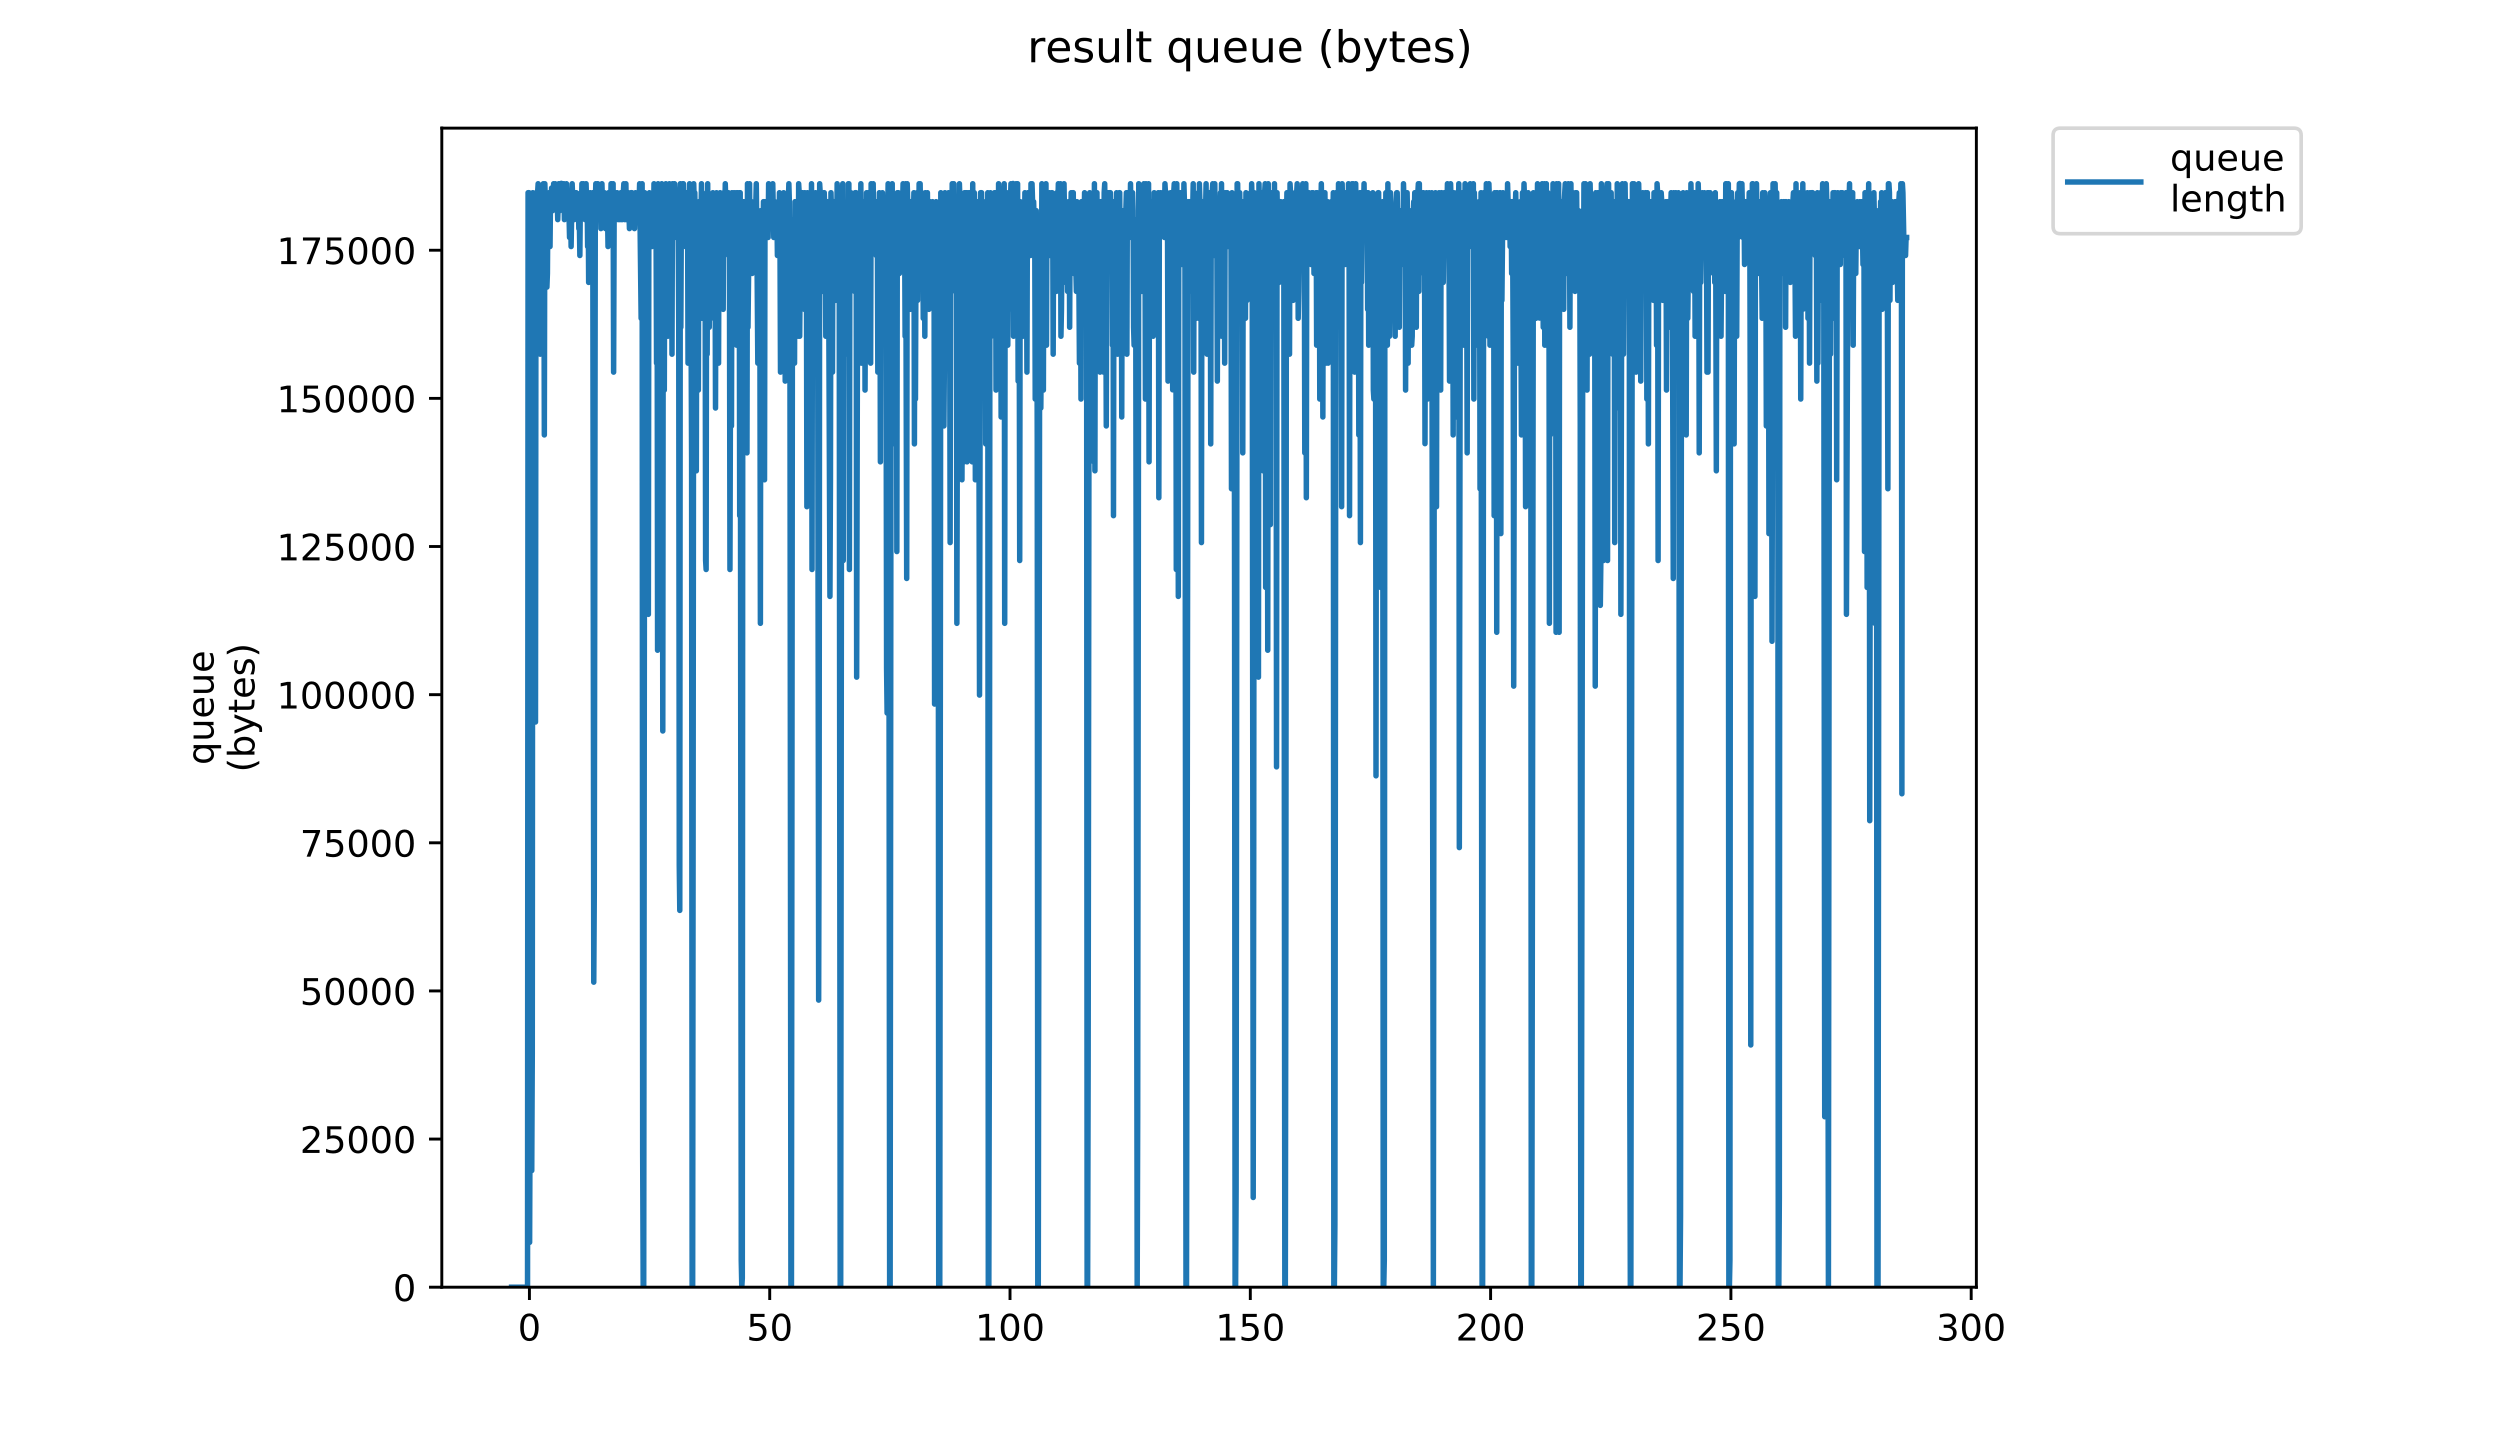 <?xml version="1.0" encoding="utf-8" standalone="no"?>
<!DOCTYPE svg PUBLIC "-//W3C//DTD SVG 1.1//EN"
  "http://www.w3.org/Graphics/SVG/1.1/DTD/svg11.dtd">
<!-- Created with matplotlib (https://matplotlib.org/) -->
<svg height="396pt" version="1.1" viewBox="0 0 684 396" width="684pt" xmlns="http://www.w3.org/2000/svg" xmlns:xlink="http://www.w3.org/1999/xlink">
 <defs>
  <style type="text/css">
*{stroke-linecap:butt;stroke-linejoin:round;}
  </style>
 </defs>
 <g id="figure_1">
  <g id="patch_1">
   <path d="M 0 396 
L 684 396 
L 684 0 
L 0 0 
z
" style="fill:#ffffff;"/>
  </g>
  <g id="axes_1">
   <g id="patch_2">
    <path d="M 120.879 352.174 
L 540.734 352.174 
L 540.734 35.062 
L 120.879 35.062 
z
" style="fill:#ffffff;"/>
   </g>
   <g id="matplotlib.axis_1">
    <g id="xtick_1">
     <g id="line2d_1">
      <defs>
       <path d="M 0 0 
L 0 3.5 
" id="mcadd2a4b2a" style="stroke:#000000;stroke-width:0.8;"/>
      </defs>
      <g>
       <use style="stroke:#000000;stroke-width:0.8;" x="144.85" xlink:href="#mcadd2a4b2a" y="352.174"/>
      </g>
     </g>
     <g id="text_1">
      <!-- 0 -->
      <defs>
       <path d="M 31.781 66.406 
Q 24.172 66.406 20.328 58.906 
Q 16.5 51.422 16.5 36.375 
Q 16.5 21.391 20.328 13.891 
Q 24.172 6.391 31.781 6.391 
Q 39.453 6.391 43.281 13.891 
Q 47.125 21.391 47.125 36.375 
Q 47.125 51.422 43.281 58.906 
Q 39.453 66.406 31.781 66.406 
z
M 31.781 74.219 
Q 44.047 74.219 50.516 64.516 
Q 56.984 54.828 56.984 36.375 
Q 56.984 17.969 50.516 8.266 
Q 44.047 -1.422 31.781 -1.422 
Q 19.531 -1.422 13.062 8.266 
Q 6.594 17.969 6.594 36.375 
Q 6.594 54.828 13.062 64.516 
Q 19.531 74.219 31.781 74.219 
z
" id="DejaVuSans-48"/>
      </defs>
      <g transform="translate(141.669 366.773)scale(0.1 -0.1)">
       <use xlink:href="#DejaVuSans-48"/>
      </g>
     </g>
    </g>
    <g id="xtick_2">
     <g id="line2d_2">
      <g>
       <use style="stroke:#000000;stroke-width:0.8;" x="210.595" xlink:href="#mcadd2a4b2a" y="352.174"/>
      </g>
     </g>
     <g id="text_2">
      <!-- 50 -->
      <defs>
       <path d="M 10.797 72.906 
L 49.516 72.906 
L 49.516 64.594 
L 19.828 64.594 
L 19.828 46.734 
Q 21.969 47.469 24.109 47.828 
Q 26.266 48.188 28.422 48.188 
Q 40.625 48.188 47.75 41.5 
Q 54.891 34.812 54.891 23.391 
Q 54.891 11.625 47.562 5.094 
Q 40.234 -1.422 26.906 -1.422 
Q 22.312 -1.422 17.547 -0.641 
Q 12.797 0.141 7.719 1.703 
L 7.719 11.625 
Q 12.109 9.234 16.797 8.062 
Q 21.484 6.891 26.703 6.891 
Q 35.156 6.891 40.078 11.328 
Q 45.016 15.766 45.016 23.391 
Q 45.016 31 40.078 35.438 
Q 35.156 39.891 26.703 39.891 
Q 22.75 39.891 18.812 39.016 
Q 14.891 38.141 10.797 36.281 
z
" id="DejaVuSans-53"/>
      </defs>
      <g transform="translate(204.233 366.773)scale(0.1 -0.1)">
       <use xlink:href="#DejaVuSans-53"/>
       <use x="63.623" xlink:href="#DejaVuSans-48"/>
      </g>
     </g>
    </g>
    <g id="xtick_3">
     <g id="line2d_3">
      <g>
       <use style="stroke:#000000;stroke-width:0.8;" x="276.34" xlink:href="#mcadd2a4b2a" y="352.174"/>
      </g>
     </g>
     <g id="text_3">
      <!-- 100 -->
      <defs>
       <path d="M 12.406 8.297 
L 28.516 8.297 
L 28.516 63.922 
L 10.984 60.406 
L 10.984 69.391 
L 28.422 72.906 
L 38.281 72.906 
L 38.281 8.297 
L 54.391 8.297 
L 54.391 0 
L 12.406 0 
z
" id="DejaVuSans-49"/>
      </defs>
      <g transform="translate(266.796 366.773)scale(0.1 -0.1)">
       <use xlink:href="#DejaVuSans-49"/>
       <use x="63.623" xlink:href="#DejaVuSans-48"/>
       <use x="127.246" xlink:href="#DejaVuSans-48"/>
      </g>
     </g>
    </g>
    <g id="xtick_4">
     <g id="line2d_4">
      <g>
       <use style="stroke:#000000;stroke-width:0.8;" x="342.085" xlink:href="#mcadd2a4b2a" y="352.174"/>
      </g>
     </g>
     <g id="text_4">
      <!-- 150 -->
      <g transform="translate(332.541 366.773)scale(0.1 -0.1)">
       <use xlink:href="#DejaVuSans-49"/>
       <use x="63.623" xlink:href="#DejaVuSans-53"/>
       <use x="127.246" xlink:href="#DejaVuSans-48"/>
      </g>
     </g>
    </g>
    <g id="xtick_5">
     <g id="line2d_5">
      <g>
       <use style="stroke:#000000;stroke-width:0.8;" x="407.83" xlink:href="#mcadd2a4b2a" y="352.174"/>
      </g>
     </g>
     <g id="text_5">
      <!-- 200 -->
      <defs>
       <path d="M 19.188 8.297 
L 53.609 8.297 
L 53.609 0 
L 7.328 0 
L 7.328 8.297 
Q 12.938 14.109 22.625 23.891 
Q 32.328 33.688 34.812 36.531 
Q 39.547 41.844 41.422 45.531 
Q 43.312 49.219 43.312 52.781 
Q 43.312 58.594 39.234 62.25 
Q 35.156 65.922 28.609 65.922 
Q 23.969 65.922 18.812 64.312 
Q 13.672 62.703 7.812 59.422 
L 7.812 69.391 
Q 13.766 71.781 18.938 73 
Q 24.125 74.219 28.422 74.219 
Q 39.75 74.219 46.484 68.547 
Q 53.219 62.891 53.219 53.422 
Q 53.219 48.922 51.531 44.891 
Q 49.859 40.875 45.406 35.406 
Q 44.188 33.984 37.641 27.219 
Q 31.109 20.453 19.188 8.297 
z
" id="DejaVuSans-50"/>
      </defs>
      <g transform="translate(398.286 366.773)scale(0.1 -0.1)">
       <use xlink:href="#DejaVuSans-50"/>
       <use x="63.623" xlink:href="#DejaVuSans-48"/>
       <use x="127.246" xlink:href="#DejaVuSans-48"/>
      </g>
     </g>
    </g>
    <g id="xtick_6">
     <g id="line2d_6">
      <g>
       <use style="stroke:#000000;stroke-width:0.8;" x="473.575" xlink:href="#mcadd2a4b2a" y="352.174"/>
      </g>
     </g>
     <g id="text_6">
      <!-- 250 -->
      <g transform="translate(464.031 366.773)scale(0.1 -0.1)">
       <use xlink:href="#DejaVuSans-50"/>
       <use x="63.623" xlink:href="#DejaVuSans-53"/>
       <use x="127.246" xlink:href="#DejaVuSans-48"/>
      </g>
     </g>
    </g>
    <g id="xtick_7">
     <g id="line2d_7">
      <g>
       <use style="stroke:#000000;stroke-width:0.8;" x="539.319" xlink:href="#mcadd2a4b2a" y="352.174"/>
      </g>
     </g>
     <g id="text_7">
      <!-- 300 -->
      <defs>
       <path d="M 40.578 39.312 
Q 47.656 37.797 51.625 33 
Q 55.609 28.219 55.609 21.188 
Q 55.609 10.406 48.188 4.484 
Q 40.766 -1.422 27.094 -1.422 
Q 22.516 -1.422 17.656 -0.516 
Q 12.797 0.391 7.625 2.203 
L 7.625 11.719 
Q 11.719 9.328 16.594 8.109 
Q 21.484 6.891 26.812 6.891 
Q 36.078 6.891 40.938 10.547 
Q 45.797 14.203 45.797 21.188 
Q 45.797 27.641 41.281 31.266 
Q 36.766 34.906 28.719 34.906 
L 20.219 34.906 
L 20.219 43.016 
L 29.109 43.016 
Q 36.375 43.016 40.234 45.922 
Q 44.094 48.828 44.094 54.297 
Q 44.094 59.906 40.109 62.906 
Q 36.141 65.922 28.719 65.922 
Q 24.656 65.922 20.016 65.031 
Q 15.375 64.156 9.812 62.312 
L 9.812 71.094 
Q 15.438 72.656 20.344 73.438 
Q 25.25 74.219 29.594 74.219 
Q 40.828 74.219 47.359 69.109 
Q 53.906 64.016 53.906 55.328 
Q 53.906 49.266 50.438 45.094 
Q 46.969 40.922 40.578 39.312 
z
" id="DejaVuSans-51"/>
      </defs>
      <g transform="translate(529.776 366.773)scale(0.1 -0.1)">
       <use xlink:href="#DejaVuSans-51"/>
       <use x="63.623" xlink:href="#DejaVuSans-48"/>
       <use x="127.246" xlink:href="#DejaVuSans-48"/>
      </g>
     </g>
    </g>
   </g>
   <g id="matplotlib.axis_2">
    <g id="ytick_1">
     <g id="line2d_8">
      <defs>
       <path d="M 0 0 
L -3.5 0 
" id="m0a4a4e6da7" style="stroke:#000000;stroke-width:0.8;"/>
      </defs>
      <g>
       <use style="stroke:#000000;stroke-width:0.8;" x="120.879" xlink:href="#m0a4a4e6da7" y="352.174"/>
      </g>
     </g>
     <g id="text_8">
      <!-- 0 -->
      <g transform="translate(107.516 355.973)scale(0.1 -0.1)">
       <use xlink:href="#DejaVuSans-48"/>
      </g>
     </g>
    </g>
    <g id="ytick_2">
     <g id="line2d_9">
      <g>
       <use style="stroke:#000000;stroke-width:0.8;" x="120.879" xlink:href="#m0a4a4e6da7" y="311.644"/>
      </g>
     </g>
     <g id="text_9">
      <!-- 25000 -->
      <g transform="translate(82.066 315.443)scale(0.1 -0.1)">
       <use xlink:href="#DejaVuSans-50"/>
       <use x="63.623" xlink:href="#DejaVuSans-53"/>
       <use x="127.246" xlink:href="#DejaVuSans-48"/>
       <use x="190.869" xlink:href="#DejaVuSans-48"/>
       <use x="254.492" xlink:href="#DejaVuSans-48"/>
      </g>
     </g>
    </g>
    <g id="ytick_3">
     <g id="line2d_10">
      <g>
       <use style="stroke:#000000;stroke-width:0.8;" x="120.879" xlink:href="#m0a4a4e6da7" y="271.114"/>
      </g>
     </g>
     <g id="text_10">
      <!-- 50000 -->
      <g transform="translate(82.066 274.913)scale(0.1 -0.1)">
       <use xlink:href="#DejaVuSans-53"/>
       <use x="63.623" xlink:href="#DejaVuSans-48"/>
       <use x="127.246" xlink:href="#DejaVuSans-48"/>
       <use x="190.869" xlink:href="#DejaVuSans-48"/>
       <use x="254.492" xlink:href="#DejaVuSans-48"/>
      </g>
     </g>
    </g>
    <g id="ytick_4">
     <g id="line2d_11">
      <g>
       <use style="stroke:#000000;stroke-width:0.8;" x="120.879" xlink:href="#m0a4a4e6da7" y="230.584"/>
      </g>
     </g>
     <g id="text_11">
      <!-- 75000 -->
      <defs>
       <path d="M 8.203 72.906 
L 55.078 72.906 
L 55.078 68.703 
L 28.609 0 
L 18.312 0 
L 43.219 64.594 
L 8.203 64.594 
z
" id="DejaVuSans-55"/>
      </defs>
      <g transform="translate(82.066 234.383)scale(0.1 -0.1)">
       <use xlink:href="#DejaVuSans-55"/>
       <use x="63.623" xlink:href="#DejaVuSans-53"/>
       <use x="127.246" xlink:href="#DejaVuSans-48"/>
       <use x="190.869" xlink:href="#DejaVuSans-48"/>
       <use x="254.492" xlink:href="#DejaVuSans-48"/>
      </g>
     </g>
    </g>
    <g id="ytick_5">
     <g id="line2d_12">
      <g>
       <use style="stroke:#000000;stroke-width:0.8;" x="120.879" xlink:href="#m0a4a4e6da7" y="190.054"/>
      </g>
     </g>
     <g id="text_12">
      <!-- 100000 -->
      <g transform="translate(75.704 193.853)scale(0.1 -0.1)">
       <use xlink:href="#DejaVuSans-49"/>
       <use x="63.623" xlink:href="#DejaVuSans-48"/>
       <use x="127.246" xlink:href="#DejaVuSans-48"/>
       <use x="190.869" xlink:href="#DejaVuSans-48"/>
       <use x="254.492" xlink:href="#DejaVuSans-48"/>
       <use x="318.115" xlink:href="#DejaVuSans-48"/>
      </g>
     </g>
    </g>
    <g id="ytick_6">
     <g id="line2d_13">
      <g>
       <use style="stroke:#000000;stroke-width:0.8;" x="120.879" xlink:href="#m0a4a4e6da7" y="149.523"/>
      </g>
     </g>
     <g id="text_13">
      <!-- 125000 -->
      <g transform="translate(75.704 153.323)scale(0.1 -0.1)">
       <use xlink:href="#DejaVuSans-49"/>
       <use x="63.623" xlink:href="#DejaVuSans-50"/>
       <use x="127.246" xlink:href="#DejaVuSans-53"/>
       <use x="190.869" xlink:href="#DejaVuSans-48"/>
       <use x="254.492" xlink:href="#DejaVuSans-48"/>
       <use x="318.115" xlink:href="#DejaVuSans-48"/>
      </g>
     </g>
    </g>
    <g id="ytick_7">
     <g id="line2d_14">
      <g>
       <use style="stroke:#000000;stroke-width:0.8;" x="120.879" xlink:href="#m0a4a4e6da7" y="108.993"/>
      </g>
     </g>
     <g id="text_14">
      <!-- 150000 -->
      <g transform="translate(75.704 112.793)scale(0.1 -0.1)">
       <use xlink:href="#DejaVuSans-49"/>
       <use x="63.623" xlink:href="#DejaVuSans-53"/>
       <use x="127.246" xlink:href="#DejaVuSans-48"/>
       <use x="190.869" xlink:href="#DejaVuSans-48"/>
       <use x="254.492" xlink:href="#DejaVuSans-48"/>
       <use x="318.115" xlink:href="#DejaVuSans-48"/>
      </g>
     </g>
    </g>
    <g id="ytick_8">
     <g id="line2d_15">
      <g>
       <use style="stroke:#000000;stroke-width:0.8;" x="120.879" xlink:href="#m0a4a4e6da7" y="68.463"/>
      </g>
     </g>
     <g id="text_15">
      <!-- 175000 -->
      <g transform="translate(75.704 72.262)scale(0.1 -0.1)">
       <use xlink:href="#DejaVuSans-49"/>
       <use x="63.623" xlink:href="#DejaVuSans-55"/>
       <use x="127.246" xlink:href="#DejaVuSans-53"/>
       <use x="190.869" xlink:href="#DejaVuSans-48"/>
       <use x="254.492" xlink:href="#DejaVuSans-48"/>
       <use x="318.115" xlink:href="#DejaVuSans-48"/>
      </g>
     </g>
    </g>
    <g id="text_16">
     <!-- queue -->
     <defs>
      <path d="M 14.797 27.297 
Q 14.797 17.391 18.875 11.75 
Q 22.953 6.109 30.078 6.109 
Q 37.203 6.109 41.297 11.75 
Q 45.406 17.391 45.406 27.297 
Q 45.406 37.203 41.297 42.844 
Q 37.203 48.484 30.078 48.484 
Q 22.953 48.484 18.875 42.844 
Q 14.797 37.203 14.797 27.297 
z
M 45.406 8.203 
Q 42.578 3.328 38.25 0.953 
Q 33.938 -1.422 27.875 -1.422 
Q 17.969 -1.422 11.734 6.484 
Q 5.516 14.406 5.516 27.297 
Q 5.516 40.188 11.734 48.094 
Q 17.969 56 27.875 56 
Q 33.938 56 38.25 53.625 
Q 42.578 51.266 45.406 46.391 
L 45.406 54.688 
L 54.391 54.688 
L 54.391 -20.797 
L 45.406 -20.797 
z
" id="DejaVuSans-113"/>
      <path d="M 8.5 21.578 
L 8.5 54.688 
L 17.484 54.688 
L 17.484 21.922 
Q 17.484 14.156 20.5 10.266 
Q 23.531 6.391 29.594 6.391 
Q 36.859 6.391 41.078 11.031 
Q 45.312 15.672 45.312 23.688 
L 45.312 54.688 
L 54.297 54.688 
L 54.297 0 
L 45.312 0 
L 45.312 8.406 
Q 42.047 3.422 37.719 1 
Q 33.406 -1.422 27.688 -1.422 
Q 18.266 -1.422 13.375 4.438 
Q 8.5 10.297 8.5 21.578 
z
M 31.109 56 
z
" id="DejaVuSans-117"/>
      <path d="M 56.203 29.594 
L 56.203 25.203 
L 14.891 25.203 
Q 15.484 15.922 20.484 11.062 
Q 25.484 6.203 34.422 6.203 
Q 39.594 6.203 44.453 7.469 
Q 49.312 8.734 54.109 11.281 
L 54.109 2.781 
Q 49.266 0.734 44.188 -0.344 
Q 39.109 -1.422 33.891 -1.422 
Q 20.797 -1.422 13.156 6.188 
Q 5.516 13.812 5.516 26.812 
Q 5.516 40.234 12.766 48.109 
Q 20.016 56 32.328 56 
Q 43.359 56 49.781 48.891 
Q 56.203 41.797 56.203 29.594 
z
M 47.219 32.234 
Q 47.125 39.594 43.094 43.984 
Q 39.062 48.391 32.422 48.391 
Q 24.906 48.391 20.391 44.141 
Q 15.875 39.891 15.188 32.172 
z
" id="DejaVuSans-101"/>
     </defs>
     <g transform="translate(58.426 209.283)rotate(-90)scale(0.1 -0.1)">
      <use xlink:href="#DejaVuSans-113"/>
      <use x="63.477" xlink:href="#DejaVuSans-117"/>
      <use x="126.855" xlink:href="#DejaVuSans-101"/>
      <use x="188.379" xlink:href="#DejaVuSans-117"/>
      <use x="251.758" xlink:href="#DejaVuSans-101"/>
     </g>
     <!-- (bytes) -->
     <defs>
      <path d="M 31 75.875 
Q 24.469 64.656 21.281 53.656 
Q 18.109 42.672 18.109 31.391 
Q 18.109 20.125 21.312 9.062 
Q 24.516 -2 31 -13.188 
L 23.188 -13.188 
Q 15.875 -1.703 12.234 9.375 
Q 8.594 20.453 8.594 31.391 
Q 8.594 42.281 12.203 53.312 
Q 15.828 64.359 23.188 75.875 
z
" id="DejaVuSans-40"/>
      <path d="M 48.688 27.297 
Q 48.688 37.203 44.609 42.844 
Q 40.531 48.484 33.406 48.484 
Q 26.266 48.484 22.188 42.844 
Q 18.109 37.203 18.109 27.297 
Q 18.109 17.391 22.188 11.75 
Q 26.266 6.109 33.406 6.109 
Q 40.531 6.109 44.609 11.75 
Q 48.688 17.391 48.688 27.297 
z
M 18.109 46.391 
Q 20.953 51.266 25.266 53.625 
Q 29.594 56 35.594 56 
Q 45.562 56 51.781 48.094 
Q 58.016 40.188 58.016 27.297 
Q 58.016 14.406 51.781 6.484 
Q 45.562 -1.422 35.594 -1.422 
Q 29.594 -1.422 25.266 0.953 
Q 20.953 3.328 18.109 8.203 
L 18.109 0 
L 9.078 0 
L 9.078 75.984 
L 18.109 75.984 
z
" id="DejaVuSans-98"/>
      <path d="M 32.172 -5.078 
Q 28.375 -14.844 24.75 -17.812 
Q 21.141 -20.797 15.094 -20.797 
L 7.906 -20.797 
L 7.906 -13.281 
L 13.188 -13.281 
Q 16.891 -13.281 18.938 -11.516 
Q 21 -9.766 23.484 -3.219 
L 25.094 0.875 
L 2.984 54.688 
L 12.5 54.688 
L 29.594 11.922 
L 46.688 54.688 
L 56.203 54.688 
z
" id="DejaVuSans-121"/>
      <path d="M 18.312 70.219 
L 18.312 54.688 
L 36.812 54.688 
L 36.812 47.703 
L 18.312 47.703 
L 18.312 18.016 
Q 18.312 11.328 20.141 9.422 
Q 21.969 7.516 27.594 7.516 
L 36.812 7.516 
L 36.812 0 
L 27.594 0 
Q 17.188 0 13.234 3.875 
Q 9.281 7.766 9.281 18.016 
L 9.281 47.703 
L 2.688 47.703 
L 2.688 54.688 
L 9.281 54.688 
L 9.281 70.219 
z
" id="DejaVuSans-116"/>
      <path d="M 44.281 53.078 
L 44.281 44.578 
Q 40.484 46.531 36.375 47.5 
Q 32.281 48.484 27.875 48.484 
Q 21.188 48.484 17.844 46.438 
Q 14.5 44.391 14.5 40.281 
Q 14.5 37.156 16.891 35.375 
Q 19.281 33.594 26.516 31.984 
L 29.594 31.297 
Q 39.156 29.25 43.188 25.516 
Q 47.219 21.781 47.219 15.094 
Q 47.219 7.469 41.188 3.016 
Q 35.156 -1.422 24.609 -1.422 
Q 20.219 -1.422 15.453 -0.562 
Q 10.688 0.297 5.422 2 
L 5.422 11.281 
Q 10.406 8.688 15.234 7.391 
Q 20.062 6.109 24.812 6.109 
Q 31.156 6.109 34.562 8.281 
Q 37.984 10.453 37.984 14.406 
Q 37.984 18.062 35.516 20.016 
Q 33.062 21.969 24.703 23.781 
L 21.578 24.516 
Q 13.234 26.266 9.516 29.906 
Q 5.812 33.547 5.812 39.891 
Q 5.812 47.609 11.281 51.797 
Q 16.75 56 26.812 56 
Q 31.781 56 36.172 55.266 
Q 40.578 54.547 44.281 53.078 
z
" id="DejaVuSans-115"/>
      <path d="M 8.016 75.875 
L 15.828 75.875 
Q 23.141 64.359 26.781 53.312 
Q 30.422 42.281 30.422 31.391 
Q 30.422 20.453 26.781 9.375 
Q 23.141 -1.703 15.828 -13.188 
L 8.016 -13.188 
Q 14.5 -2 17.703 9.062 
Q 20.906 20.125 20.906 31.391 
Q 20.906 42.672 17.703 53.656 
Q 14.5 64.656 8.016 75.875 
z
" id="DejaVuSans-41"/>
     </defs>
     <g transform="translate(69.624 211.295)rotate(-90)scale(0.1 -0.1)">
      <use xlink:href="#DejaVuSans-40"/>
      <use x="39.014" xlink:href="#DejaVuSans-98"/>
      <use x="102.49" xlink:href="#DejaVuSans-121"/>
      <use x="161.67" xlink:href="#DejaVuSans-116"/>
      <use x="200.879" xlink:href="#DejaVuSans-101"/>
      <use x="262.402" xlink:href="#DejaVuSans-115"/>
      <use x="314.502" xlink:href="#DejaVuSans-41"/>
     </g>
    </g>
   </g>
   <g id="line2d_16">
    <path clip-path="url(#pb387f607d3)" d="M 139.963 352.174 
L 144.334 352.174 
L 144.48 52.725 
L 144.761 52.725 
L 144.904 339.902 
L 145.049 298.175 
L 145.194 315.357 
L 145.341 295.73 
L 145.487 320.266 
L 145.633 288.25 
L 145.779 52.725 
L 145.927 177.904 
L 146.072 67.452 
L 146.217 64.974 
L 146.363 55.179 
L 146.509 197.54 
L 146.654 52.725 
L 146.8 84.633 
L 146.946 53.902 
L 147.093 52.618 
L 147.233 50.27 
L 147.372 55.179 
L 147.515 52.725 
L 147.654 55.179 
L 147.792 96.906 
L 148.074 55.179 
L 148.218 57.634 
L 148.36 91.783 
L 148.647 50.27 
L 148.79 55.179 
L 148.929 118.996 
L 149.067 50.27 
L 149.205 55.179 
L 149.343 52.815 
L 149.487 52.725 
L 149.631 78.554 
L 149.773 74.815 
L 149.915 55.179 
L 150.059 55.179 
L 150.203 52.725 
L 150.343 55.179 
L 150.488 67.452 
L 150.635 52.725 
L 150.779 55.179 
L 150.918 51.447 
L 151.056 52.618 
L 151.195 57.634 
L 151.334 55.179 
L 151.473 50.27 
L 151.611 52.436 
L 151.753 52.725 
L 151.892 50.27 
L 152.033 52.725 
L 152.178 52.605 
L 152.317 55.179 
L 152.456 55.179 
L 152.594 60.088 
L 152.876 50.27 
L 153.016 50.27 
L 153.154 57.634 
L 153.293 52.725 
L 153.434 52.725 
L 153.578 50.163 
L 153.858 52.725 
L 153.998 50.27 
L 154.142 55.179 
L 154.282 50.27 
L 154.421 60.088 
L 154.563 55.179 
L 154.703 57.634 
L 154.843 57.634 
L 154.984 50.27 
L 155.124 55.179 
L 155.265 52.725 
L 155.404 55.179 
L 155.544 52.725 
L 155.828 64.974 
L 155.97 52.725 
L 156.112 55.179 
L 156.256 67.452 
L 156.542 50.27 
L 156.821 57.634 
L 156.96 55.179 
L 157.1 60.088 
L 157.239 52.725 
L 157.382 52.725 
L 157.522 57.634 
L 157.662 52.725 
L 157.802 57.634 
L 157.942 55.179 
L 158.225 55.179 
L 158.364 62.543 
L 158.503 60.088 
L 158.647 69.906 
L 158.792 55.179 
L 158.932 52.725 
L 159.072 57.634 
L 159.213 50.27 
L 159.498 57.634 
L 159.642 50.27 
L 159.931 57.634 
L 160.072 60.088 
L 160.349 50.27 
L 160.487 55.179 
L 160.629 52.725 
L 160.772 67.452 
L 160.914 52.725 
L 161.055 77.27 
L 161.481 52.725 
L 161.62 67.452 
L 161.759 57.634 
L 161.898 62.543 
L 162.176 52.725 
L 162.452 268.721 
L 162.597 244.176 
L 162.875 55.179 
L 163.013 50.27 
L 163.152 57.634 
L 163.291 55.179 
L 163.429 50.27 
L 163.568 50.27 
L 163.707 60.088 
L 163.986 52.725 
L 164.124 52.725 
L 164.264 55.179 
L 164.404 62.543 
L 164.55 60.088 
L 164.689 50.27 
L 164.828 55.179 
L 164.967 52.725 
L 165.107 60.088 
L 165.385 52.725 
L 165.662 62.543 
L 165.8 55.179 
L 165.938 57.634 
L 166.076 55.179 
L 166.214 57.634 
L 166.352 67.452 
L 166.491 52.725 
L 166.631 57.634 
L 166.771 57.634 
L 166.91 55.179 
L 167.05 57.634 
L 167.188 50.27 
L 167.328 50.27 
L 167.607 60.088 
L 167.747 50.27 
L 167.886 101.815 
L 168.025 60.088 
L 168.163 60.088 
L 168.302 57.634 
L 168.44 52.725 
L 168.578 55.179 
L 168.716 55.179 
L 168.855 52.725 
L 168.994 55.179 
L 169.133 60.088 
L 169.28 55.179 
L 169.561 60.088 
L 169.709 57.634 
L 169.848 52.725 
L 169.986 60.088 
L 170.263 60.088 
L 170.401 52.725 
L 170.54 52.725 
L 170.679 50.27 
L 170.959 60.088 
L 171.105 57.634 
L 171.243 50.27 
L 171.382 60.088 
L 171.52 60.088 
L 171.797 52.725 
L 171.935 52.725 
L 172.212 62.543 
L 172.35 55.179 
L 172.488 57.634 
L 172.627 52.725 
L 172.903 52.725 
L 173.041 57.634 
L 173.32 57.634 
L 173.596 62.543 
L 173.876 52.725 
L 174.017 60.088 
L 174.298 55.179 
L 174.438 57.634 
L 174.58 52.725 
L 174.719 60.088 
L 174.998 50.27 
L 175.413 87.088 
L 175.689 50.27 
L 175.833 315.357 
L 175.977 352.174 
L 176.122 352.174 
L 176.412 52.725 
L 176.55 62.543 
L 176.69 62.543 
L 176.83 145.996 
L 176.969 60.088 
L 177.112 101.815 
L 177.252 57.634 
L 177.392 168.086 
L 177.531 55.179 
L 177.672 52.725 
L 177.811 57.634 
L 177.951 67.452 
L 178.231 55.179 
L 178.372 67.452 
L 178.512 55.179 
L 178.652 55.179 
L 178.792 62.543 
L 178.93 50.27 
L 179.071 55.179 
L 179.213 67.452 
L 179.492 60.088 
L 179.631 99.36 
L 179.772 55.179 
L 179.912 177.904 
L 180.052 50.27 
L 180.33 77.27 
L 180.476 55.179 
L 180.624 55.179 
L 180.772 67.452 
L 181.06 50.27 
L 181.199 89.542 
L 181.338 199.995 
L 181.476 52.725 
L 181.755 106.724 
L 181.894 55.179 
L 182.034 60.088 
L 182.174 50.27 
L 182.455 74.815 
L 182.596 57.634 
L 182.736 91.997 
L 182.876 60.088 
L 183.016 87.088 
L 183.155 50.27 
L 183.294 62.543 
L 183.434 55.179 
L 183.575 57.634 
L 183.716 52.725 
L 183.857 96.906 
L 183.999 50.27 
L 184.282 64.974 
L 184.422 50.27 
L 184.564 50.27 
L 184.706 52.725 
L 184.993 64.974 
L 185.132 62.543 
L 185.414 52.725 
L 185.554 62.543 
L 185.702 89.542 
L 185.847 236.812 
L 185.989 249.085 
L 186.131 50.27 
L 186.276 89.542 
L 186.416 60.088 
L 186.556 57.565 
L 186.696 50.27 
L 186.836 60.088 
L 186.977 50.27 
L 187.119 64.974 
L 187.258 55.179 
L 187.541 67.452 
L 187.681 55.179 
L 187.824 52.725 
L 187.965 55.179 
L 188.106 55.179 
L 188.246 99.36 
L 188.386 60.088 
L 188.524 60.088 
L 188.663 50.27 
L 188.942 55.179 
L 189.223 126.36 
L 189.367 352.174 
L 189.513 352.174 
L 189.801 50.27 
L 189.948 55.179 
L 190.093 52.725 
L 190.234 62.543 
L 190.373 60.088 
L 190.512 128.814 
L 190.653 62.543 
L 190.794 79.724 
L 190.934 57.634 
L 191.074 106.724 
L 191.212 55.179 
L 191.352 60.088 
L 191.498 77.27 
L 191.641 60.088 
L 191.787 60.088 
L 191.927 50.27 
L 192.066 87.088 
L 192.205 57.634 
L 192.344 60.088 
L 192.486 57.634 
L 192.631 69.906 
L 192.771 62.543 
L 192.91 64.974 
L 193.055 153.359 
L 193.197 155.814 
L 193.336 52.725 
L 193.479 96.906 
L 193.624 50.27 
L 193.765 82.179 
L 193.904 67.452 
L 194.05 89.542 
L 194.197 57.634 
L 194.342 67.452 
L 194.482 87.088 
L 194.626 55.179 
L 194.91 60.088 
L 195.049 52.725 
L 195.189 67.452 
L 195.331 67.452 
L 195.472 62.543 
L 195.616 62.543 
L 195.763 111.633 
L 195.902 57.634 
L 196.042 52.725 
L 196.182 57.634 
L 196.321 67.452 
L 196.459 64.974 
L 196.597 99.36 
L 196.736 55.179 
L 196.876 74.815 
L 197.018 52.725 
L 197.298 62.543 
L 197.441 60.088 
L 197.586 62.543 
L 197.727 60.088 
L 197.866 84.633 
L 198.007 52.725 
L 198.152 69.906 
L 198.435 50.27 
L 198.574 55.179 
L 198.713 52.725 
L 198.857 62.543 
L 199.15 55.179 
L 199.296 52.725 
L 199.575 69.906 
L 199.714 155.814 
L 199.991 60.088 
L 200.13 116.542 
L 200.269 52.725 
L 200.408 74.815 
L 200.551 57.634 
L 200.692 57.634 
L 200.832 52.725 
L 200.971 60.088 
L 201.11 74.815 
L 201.396 52.725 
L 201.539 94.451 
L 201.678 57.634 
L 201.817 52.725 
L 201.956 62.474 
L 202.24 52.725 
L 202.381 141.087 
L 202.522 52.725 
L 202.805 344.811 
L 202.951 352.174 
L 203.096 349.72 
L 203.238 55.179 
L 203.379 60.088 
L 203.524 55.179 
L 203.665 101.815 
L 203.807 62.543 
L 203.95 121.451 
L 204.09 55.179 
L 204.23 62.543 
L 204.371 123.905 
L 204.51 50.27 
L 204.653 89.542 
L 205.081 50.27 
L 205.222 69.906 
L 205.506 60.088 
L 205.646 55.179 
L 205.79 74.815 
L 205.93 57.634 
L 206.074 57.634 
L 206.213 69.906 
L 206.498 60.088 
L 206.637 62.543 
L 206.919 50.27 
L 207.059 62.543 
L 207.337 99.36 
L 207.478 57.634 
L 207.62 60.088 
L 207.76 64.974 
L 207.904 87.088 
L 208.043 170.541 
L 208.182 57.634 
L 208.32 57.634 
L 208.459 62.543 
L 208.603 57.634 
L 208.743 67.452 
L 208.886 55.179 
L 209.026 55.179 
L 209.172 131.269 
L 209.31 55.179 
L 209.449 57.634 
L 209.587 57.634 
L 209.726 60.088 
L 209.87 64.929 
L 210.013 57.634 
L 210.153 64.974 
L 210.295 50.27 
L 210.433 55.179 
L 210.576 52.725 
L 210.719 52.725 
L 210.858 62.543 
L 210.998 60.088 
L 211.142 60.088 
L 211.288 62.543 
L 211.429 50.27 
L 211.708 64.974 
L 211.849 55.179 
L 211.989 55.179 
L 212.13 60.088 
L 212.27 57.634 
L 212.556 57.634 
L 212.697 69.906 
L 212.838 60.088 
L 212.979 60.088 
L 213.12 62.543 
L 213.261 52.725 
L 213.4 64.974 
L 213.543 101.815 
L 213.686 55.179 
L 213.828 74.815 
L 214.118 57.634 
L 214.264 60.088 
L 214.412 52.725 
L 214.694 69.906 
L 214.833 104.269 
L 214.972 64.974 
L 215.11 57.634 
L 215.25 64.974 
L 215.396 87.088 
L 215.544 60.088 
L 215.831 50.27 
L 215.97 55.179 
L 216.108 74.815 
L 216.394 352.174 
L 216.54 352.174 
L 216.828 60.088 
L 216.966 69.906 
L 217.105 64.974 
L 217.245 67.452 
L 217.384 99.36 
L 217.524 55.179 
L 217.664 57.634 
L 217.806 67.452 
L 217.947 89.542 
L 218.086 57.634 
L 218.227 57.634 
L 218.368 91.997 
L 218.51 50.27 
L 218.654 52.725 
L 218.794 91.997 
L 218.934 74.815 
L 219.078 74.815 
L 219.356 52.725 
L 219.497 79.724 
L 219.636 52.725 
L 219.776 60.088 
L 219.914 57.634 
L 220.052 84.633 
L 220.191 52.725 
L 220.333 60.088 
L 220.478 55.179 
L 220.624 62.543 
L 220.763 138.632 
L 220.902 52.725 
L 221.185 60.088 
L 221.324 84.633 
L 221.464 57.634 
L 221.605 60.088 
L 221.749 91.997 
L 222.029 50.27 
L 222.167 155.814 
L 222.306 55.179 
L 222.583 72.361 
L 222.864 60.088 
L 223.003 57.634 
L 223.146 52.725 
L 223.285 79.724 
L 223.425 55.179 
L 223.704 77.27 
L 223.983 273.63 
L 224.122 212.267 
L 224.261 50.27 
L 224.407 52.725 
L 224.545 57.634 
L 224.684 52.725 
L 224.823 55.179 
L 224.962 55.179 
L 225.101 79.724 
L 225.24 77.27 
L 225.379 52.725 
L 225.518 52.725 
L 225.657 57.634 
L 225.798 69.906 
L 225.938 91.997 
L 226.078 84.633 
L 226.219 57.634 
L 226.358 55.179 
L 226.498 60.088 
L 226.64 57.634 
L 227.072 163.177 
L 227.211 131.269 
L 227.35 52.725 
L 227.489 57.634 
L 227.767 101.815 
L 227.906 55.179 
L 228.047 77.27 
L 228.186 55.179 
L 228.327 60.088 
L 228.471 57.634 
L 228.616 82.179 
L 228.76 69.906 
L 228.904 67.452 
L 229.043 50.27 
L 229.321 55.179 
L 229.46 60.088 
L 229.599 60.088 
L 229.877 352.174 
L 230.016 352.174 
L 230.294 62.543 
L 230.436 69.906 
L 230.575 50.27 
L 230.714 153.359 
L 230.853 55.179 
L 230.996 72.361 
L 231.275 60.088 
L 231.415 96.906 
L 231.554 57.634 
L 231.693 57.634 
L 231.832 96.906 
L 232.111 50.27 
L 232.25 50.27 
L 232.396 155.814 
L 232.541 52.725 
L 232.682 55.179 
L 232.83 52.725 
L 232.969 67.452 
L 233.109 67.452 
L 233.387 55.179 
L 233.526 62.543 
L 233.67 55.179 
L 233.814 79.724 
L 233.957 52.725 
L 234.241 52.725 
L 234.382 185.268 
L 234.66 64.974 
L 234.799 55.179 
L 234.939 57.634 
L 235.084 57.634 
L 235.232 82.179 
L 235.528 50.27 
L 235.667 99.36 
L 235.812 55.179 
L 235.959 99.36 
L 236.107 55.179 
L 236.391 55.179 
L 236.533 57.634 
L 236.675 106.724 
L 236.816 74.815 
L 236.955 72.361 
L 237.094 52.725 
L 237.233 57.634 
L 237.372 69.906 
L 237.511 52.725 
L 237.649 72.361 
L 237.788 55.179 
L 237.927 69.906 
L 238.066 60.088 
L 238.204 99.36 
L 238.343 50.27 
L 238.482 60.088 
L 238.76 55.179 
L 238.904 50.27 
L 239.049 62.543 
L 239.195 55.179 
L 239.334 67.452 
L 239.613 55.179 
L 239.752 69.906 
L 239.891 55.179 
L 240.029 57.634 
L 240.173 101.815 
L 240.315 55.179 
L 240.455 84.633 
L 240.596 52.725 
L 240.736 57.634 
L 240.875 126.36 
L 241.014 55.179 
L 241.155 55.179 
L 241.294 57.634 
L 241.433 52.725 
L 241.579 62.543 
L 241.719 89.542 
L 241.998 57.634 
L 242.138 64.974 
L 242.278 60.088 
L 242.426 87.088 
L 242.569 182.813 
L 242.71 195.086 
L 242.85 60.02 
L 242.99 50.27 
L 243.128 74.815 
L 243.406 352.174 
L 243.545 352.174 
L 243.826 55.179 
L 243.971 64.974 
L 244.112 50.27 
L 244.254 121.451 
L 244.393 55.179 
L 244.533 84.633 
L 244.811 55.179 
L 244.951 60.088 
L 245.09 77.27 
L 245.231 57.634 
L 245.376 150.905 
L 245.519 52.725 
L 245.658 69.906 
L 245.802 52.725 
L 245.943 60.088 
L 246.082 74.815 
L 246.226 60.088 
L 246.371 72.361 
L 246.652 55.179 
L 246.791 62.543 
L 247.08 50.27 
L 247.22 52.725 
L 247.359 64.974 
L 247.498 62.543 
L 247.638 91.997 
L 247.78 50.27 
L 248.071 158.268 
L 248.213 50.27 
L 248.354 55.179 
L 248.494 69.906 
L 248.776 60.088 
L 248.919 60.088 
L 249.058 84.633 
L 249.199 55.179 
L 249.483 67.452 
L 249.624 74.815 
L 249.763 57.634 
L 249.903 60.088 
L 250.045 52.725 
L 250.184 121.451 
L 250.326 57.634 
L 250.468 109.178 
L 250.611 69.906 
L 250.756 69.906 
L 250.901 52.725 
L 251.042 82.179 
L 251.182 55.179 
L 251.325 74.815 
L 251.469 50.27 
L 251.608 60.088 
L 251.75 50.27 
L 251.893 60.088 
L 252.033 60.088 
L 252.177 52.725 
L 252.317 55.179 
L 252.457 62.543 
L 252.597 87.088 
L 252.743 55.179 
L 252.888 62.543 
L 253.033 91.997 
L 253.174 52.725 
L 253.316 57.634 
L 253.457 57.634 
L 253.595 60.088 
L 253.734 52.725 
L 253.873 62.543 
L 254.015 55.179 
L 254.157 84.633 
L 254.435 55.179 
L 254.574 60.088 
L 254.713 60.088 
L 254.856 57.634 
L 254.998 72.361 
L 255.139 55.179 
L 255.279 60.088 
L 255.42 60.088 
L 255.56 64.974 
L 255.7 192.631 
L 255.84 187.722 
L 255.979 57.634 
L 256.122 55.179 
L 256.264 57.634 
L 256.405 99.36 
L 256.546 89.542 
L 256.686 62.543 
L 256.831 352.174 
L 257.122 352.174 
L 257.403 52.725 
L 257.688 67.452 
L 257.832 57.634 
L 258.118 79.724 
L 258.258 116.542 
L 258.398 96.906 
L 258.538 52.725 
L 258.684 55.179 
L 258.829 94.451 
L 258.971 57.634 
L 259.114 60.088 
L 259.254 60.088 
L 259.394 62.543 
L 259.533 52.725 
L 259.672 57.634 
L 259.811 72.361 
L 259.956 148.45 
L 260.097 57.634 
L 260.242 60.088 
L 260.382 72.361 
L 260.522 50.27 
L 260.666 62.543 
L 260.81 60.088 
L 260.952 50.27 
L 261.093 67.452 
L 261.235 69.906 
L 261.379 79.724 
L 261.66 60.088 
L 261.799 170.541 
L 262.077 55.179 
L 262.217 60.088 
L 262.358 72.361 
L 262.496 50.27 
L 262.639 55.179 
L 262.778 77.27 
L 262.916 77.27 
L 263.055 62.543 
L 263.194 131.269 
L 263.472 60.088 
L 263.611 57.634 
L 263.75 126.36 
L 263.89 52.725 
L 264.028 62.543 
L 264.171 52.725 
L 264.31 57.634 
L 264.448 52.725 
L 264.587 126.36 
L 264.726 62.543 
L 264.865 52.725 
L 265.003 60.088 
L 265.145 111.633 
L 265.291 52.725 
L 265.43 52.725 
L 265.574 82.179 
L 265.715 60.088 
L 265.855 67.452 
L 265.995 126.36 
L 266.138 50.27 
L 266.279 84.633 
L 266.422 55.179 
L 266.568 52.725 
L 266.712 67.452 
L 266.854 131.269 
L 266.999 111.633 
L 267.143 62.543 
L 267.285 55.179 
L 267.425 118.996 
L 267.564 60.088 
L 267.704 55.179 
L 267.996 190.177 
L 268.28 52.725 
L 268.56 52.725 
L 268.699 84.633 
L 268.981 55.179 
L 269.124 55.179 
L 269.268 62.543 
L 269.409 91.997 
L 269.549 60.088 
L 269.691 121.451 
L 269.834 64.974 
L 269.974 64.974 
L 270.115 89.542 
L 270.254 52.725 
L 270.398 352.174 
L 270.544 352.174 
L 270.685 283.448 
L 270.831 79.724 
L 270.969 52.725 
L 271.108 55.179 
L 271.248 91.997 
L 271.389 60.088 
L 271.668 55.179 
L 271.807 62.543 
L 271.949 60.088 
L 272.089 52.725 
L 272.23 74.815 
L 272.369 52.725 
L 272.51 106.724 
L 272.65 64.974 
L 272.789 62.543 
L 272.927 52.725 
L 273.07 94.451 
L 273.211 50.27 
L 273.35 57.634 
L 273.489 52.725 
L 273.628 89.542 
L 273.767 60.088 
L 273.906 114.087 
L 274.045 52.725 
L 274.184 55.179 
L 274.325 55.179 
L 274.467 89.542 
L 274.607 55.179 
L 274.746 50.27 
L 274.886 170.541 
L 275.025 52.725 
L 275.165 55.179 
L 275.307 64.974 
L 275.449 52.725 
L 275.59 60.088 
L 275.729 94.451 
L 275.874 62.543 
L 276.015 60.088 
L 276.161 84.633 
L 276.306 55.179 
L 276.452 55.179 
L 276.597 50.27 
L 276.743 52.725 
L 276.889 64.974 
L 277.028 60.088 
L 277.167 50.202 
L 277.305 91.997 
L 277.443 60.088 
L 277.581 77.27 
L 277.995 50.27 
L 278.133 62.543 
L 278.273 50.27 
L 278.413 50.27 
L 278.558 104.269 
L 278.704 57.634 
L 278.846 79.724 
L 278.992 153.359 
L 279.138 55.179 
L 279.284 72.361 
L 279.575 57.634 
L 279.719 64.974 
L 279.859 91.997 
L 279.998 57.634 
L 280.274 67.452 
L 280.412 52.725 
L 280.55 77.27 
L 280.688 57.634 
L 280.826 60.088 
L 280.968 101.815 
L 281.113 55.179 
L 281.252 52.725 
L 281.39 64.974 
L 281.666 55.179 
L 281.942 69.906 
L 282.08 50.27 
L 282.222 57.634 
L 282.364 50.27 
L 282.51 55.179 
L 282.655 64.974 
L 282.801 55.179 
L 282.947 60.088 
L 283.093 60.088 
L 283.237 109.178 
L 283.374 62.543 
L 283.512 57.634 
L 283.653 67.452 
L 283.791 121.451 
L 283.936 352.174 
L 284.074 352.174 
L 284.489 62.543 
L 284.627 60.088 
L 284.77 111.633 
L 284.91 91.997 
L 285.05 50.27 
L 285.332 62.543 
L 285.47 106.724 
L 285.611 52.725 
L 285.751 72.361 
L 285.891 57.634 
L 286.033 69.906 
L 286.175 50.27 
L 286.317 94.451 
L 286.457 52.725 
L 286.597 69.906 
L 286.74 52.725 
L 286.88 64.974 
L 287.165 52.725 
L 287.306 69.906 
L 287.445 55.111 
L 287.59 67.452 
L 287.73 52.725 
L 287.87 52.725 
L 288.011 55.179 
L 288.149 96.906 
L 288.287 57.634 
L 288.425 64.974 
L 288.563 60.088 
L 288.703 62.543 
L 288.847 57.634 
L 288.993 79.724 
L 289.136 52.725 
L 289.278 62.543 
L 289.564 50.27 
L 289.707 57.634 
L 289.85 55.179 
L 289.993 62.543 
L 290.136 50.27 
L 290.275 91.997 
L 290.415 84.633 
L 290.693 52.725 
L 290.839 62.543 
L 291.118 50.27 
L 291.539 77.27 
L 291.678 55.179 
L 291.817 57.634 
L 291.957 64.974 
L 292.097 79.724 
L 292.376 55.179 
L 292.516 57.634 
L 292.657 89.542 
L 292.802 57.634 
L 292.941 62.543 
L 293.079 52.725 
L 293.362 72.361 
L 293.504 52.725 
L 293.646 52.725 
L 293.79 74.815 
L 293.929 62.543 
L 294.073 62.543 
L 294.502 79.724 
L 294.64 55.179 
L 294.779 57.634 
L 294.919 64.974 
L 295.058 57.634 
L 295.335 99.36 
L 295.478 62.543 
L 295.617 64.974 
L 295.756 109.178 
L 295.895 55.179 
L 296.034 82.179 
L 296.172 55.179 
L 296.453 64.974 
L 296.596 62.543 
L 296.737 52.725 
L 296.88 60.088 
L 297.018 57.634 
L 297.157 64.974 
L 297.295 62.543 
L 297.433 352.174 
L 297.574 352.174 
L 297.719 290.812 
L 298.007 62.543 
L 298.145 52.725 
L 298.289 74.815 
L 298.434 57.634 
L 298.581 99.36 
L 298.727 60.088 
L 298.87 55.179 
L 299.286 126.36 
L 299.428 50.27 
L 299.567 128.814 
L 299.706 55.179 
L 299.846 55.179 
L 299.985 52.725 
L 300.125 52.725 
L 300.266 84.633 
L 300.407 60.088 
L 300.547 57.634 
L 300.686 57.634 
L 300.826 99.36 
L 300.971 101.815 
L 301.113 55.179 
L 301.251 55.179 
L 301.39 82.179 
L 301.53 55.179 
L 301.676 64.974 
L 301.814 62.543 
L 301.961 101.815 
L 302.104 52.725 
L 302.248 50.27 
L 302.536 77.27 
L 302.679 116.542 
L 302.823 64.974 
L 302.963 62.543 
L 303.102 52.725 
L 303.242 57.634 
L 303.383 52.725 
L 303.521 55.179 
L 303.659 52.725 
L 303.801 52.725 
L 304.08 69.906 
L 304.224 55.179 
L 304.367 94.451 
L 304.507 57.634 
L 304.648 141.087 
L 304.792 55.179 
L 304.936 60.088 
L 305.075 57.634 
L 305.355 77.27 
L 305.497 52.725 
L 305.783 96.906 
L 305.924 60.088 
L 306.068 57.634 
L 306.213 52.725 
L 306.352 52.725 
L 306.492 74.815 
L 306.632 60.088 
L 306.771 60.088 
L 306.909 114.087 
L 307.047 60.088 
L 307.185 79.724 
L 307.327 57.634 
L 307.47 72.361 
L 307.613 57.634 
L 307.756 84.633 
L 308.034 57.634 
L 308.174 52.725 
L 308.313 96.906 
L 308.452 52.725 
L 308.592 60.088 
L 308.878 60.088 
L 309.026 52.725 
L 309.164 60.088 
L 309.31 50.27 
L 309.455 64.974 
L 309.87 52.725 
L 310.012 57.634 
L 310.151 89.542 
L 310.289 94.451 
L 310.565 62.543 
L 310.707 60.088 
L 311.132 352.174 
L 311.272 305.539 
L 311.558 50.27 
L 311.7 52.725 
L 311.844 74.815 
L 312.124 52.725 
L 312.402 79.724 
L 312.544 55.179 
L 312.69 52.725 
L 312.83 52.725 
L 312.968 50.27 
L 313.25 55.179 
L 313.388 109.178 
L 313.53 50.27 
L 313.669 64.974 
L 313.955 57.634 
L 314.098 101.815 
L 314.243 50.27 
L 314.381 126.36 
L 314.521 55.179 
L 314.66 60.088 
L 314.799 57.634 
L 314.937 72.361 
L 315.076 55.179 
L 315.214 72.361 
L 315.355 55.179 
L 315.497 91.997 
L 315.779 52.725 
L 315.92 72.361 
L 316.204 60.088 
L 316.345 89.542 
L 316.488 55.179 
L 316.774 62.543 
L 316.917 52.725 
L 317.057 136.178 
L 317.199 57.634 
L 317.339 57.634 
L 317.477 52.725 
L 317.616 60.088 
L 318.034 52.725 
L 318.312 52.725 
L 318.59 64.974 
L 318.729 50.27 
L 318.868 52.725 
L 319.15 64.974 
L 319.289 52.725 
L 319.429 62.543 
L 319.57 104.269 
L 319.711 57.634 
L 319.991 57.634 
L 320.132 72.361 
L 320.273 52.725 
L 320.416 82.111 
L 320.557 77.27 
L 320.702 52.725 
L 320.847 106.656 
L 320.992 52.725 
L 321.13 52.725 
L 321.273 50.27 
L 321.416 57.634 
L 321.554 91.997 
L 321.694 62.543 
L 321.832 155.814 
L 321.971 50.27 
L 322.109 64.974 
L 322.247 91.997 
L 322.386 163.177 
L 322.525 55.179 
L 322.663 55.179 
L 322.802 60.088 
L 322.941 52.725 
L 323.081 55.179 
L 323.362 72.361 
L 323.501 57.634 
L 323.64 55.179 
L 323.779 72.361 
L 323.919 50.27 
L 324.058 55.179 
L 324.197 64.974 
L 324.485 352.174 
L 324.63 352.174 
L 324.776 263.812 
L 325.063 55.179 
L 325.202 62.543 
L 325.342 55.179 
L 325.481 55.179 
L 325.625 64.974 
L 325.764 60.088 
L 325.902 62.543 
L 326.041 79.724 
L 326.18 57.634 
L 326.321 57.634 
L 326.46 50.27 
L 326.599 101.815 
L 326.74 52.725 
L 327.022 57.634 
L 327.165 55.179 
L 327.305 87.088 
L 327.446 60.088 
L 327.587 77.27 
L 327.874 52.725 
L 328.012 87.088 
L 328.152 50.27 
L 328.437 60.088 
L 328.577 60.088 
L 328.716 148.45 
L 328.862 55.179 
L 329.001 60.088 
L 329.142 55.179 
L 329.281 60.088 
L 329.42 74.815 
L 329.564 72.361 
L 329.984 50.27 
L 330.262 96.906 
L 330.404 52.725 
L 330.547 89.542 
L 330.824 52.725 
L 330.969 57.634 
L 331.114 55.179 
L 331.252 121.451 
L 331.39 60.088 
L 331.528 69.906 
L 331.666 52.725 
L 331.805 50.27 
L 331.944 52.725 
L 332.222 69.906 
L 332.362 50.27 
L 332.503 64.974 
L 332.642 60.088 
L 332.781 67.452 
L 332.92 60.088 
L 333.062 104.269 
L 333.208 60.088 
L 333.352 62.543 
L 333.495 57.634 
L 333.64 91.997 
L 333.782 57.634 
L 333.92 52.725 
L 334.063 60.088 
L 334.206 50.27 
L 334.348 91.997 
L 334.64 52.725 
L 334.786 55.179 
L 334.929 60.088 
L 335.069 99.36 
L 335.208 52.725 
L 335.349 57.634 
L 335.63 52.725 
L 335.775 52.725 
L 335.923 67.452 
L 336.069 55.179 
L 336.355 60.088 
L 336.503 64.974 
L 336.651 57.634 
L 336.792 60.088 
L 336.931 133.723 
L 337.07 52.725 
L 337.211 96.906 
L 337.352 57.634 
L 337.495 57.634 
L 337.637 55.179 
L 337.779 160.723 
L 337.919 352.174 
L 338.059 352.174 
L 338.202 325.175 
L 338.483 50.27 
L 338.622 50.27 
L 338.903 82.179 
L 339.044 87.088 
L 339.184 52.725 
L 339.462 69.906 
L 339.601 55.179 
L 339.741 87.088 
L 339.882 60.088 
L 340.022 123.905 
L 340.166 55.179 
L 340.314 79.724 
L 340.462 55.179 
L 340.608 55.179 
L 340.754 87.088 
L 340.892 52.725 
L 341.032 60.088 
L 341.177 82.179 
L 341.323 57.634 
L 341.47 55.179 
L 341.608 72.361 
L 341.746 57.634 
L 341.885 64.974 
L 342.161 52.725 
L 342.306 62.543 
L 342.449 50.27 
L 342.591 55.179 
L 342.879 327.629 
L 343.018 234.358 
L 343.158 52.725 
L 343.444 84.633 
L 343.585 55.179 
L 343.732 62.543 
L 343.877 60.088 
L 344.022 60.088 
L 344.166 91.997 
L 344.311 185.268 
L 344.452 50.27 
L 344.595 57.634 
L 344.738 55.179 
L 344.883 69.906 
L 345.024 52.725 
L 345.162 55.179 
L 345.301 52.725 
L 345.442 57.634 
L 345.583 128.814 
L 346.005 52.725 
L 346.146 50.27 
L 346.285 160.723 
L 346.425 60.088 
L 346.565 52.725 
L 346.705 69.906 
L 346.852 177.904 
L 346.993 50.27 
L 347.139 94.451 
L 347.282 57.634 
L 347.426 62.543 
L 347.566 143.541 
L 347.705 52.725 
L 347.845 82.179 
L 347.989 55.179 
L 348.129 57.634 
L 348.268 55.179 
L 348.546 84.633 
L 348.692 50.27 
L 348.83 74.815 
L 348.974 57.634 
L 349.116 55.179 
L 349.259 209.813 
L 349.401 52.725 
L 349.547 62.543 
L 349.685 62.543 
L 349.826 77.27 
L 349.965 77.27 
L 350.106 55.179 
L 350.387 55.179 
L 350.53 74.815 
L 350.675 57.634 
L 350.815 57.634 
L 350.955 72.361 
L 351.098 74.815 
L 351.24 55.179 
L 351.526 352.174 
L 351.668 352.174 
L 351.812 253.994 
L 351.958 62.543 
L 352.101 52.725 
L 352.243 64.974 
L 352.385 64.974 
L 352.527 62.543 
L 352.67 57.634 
L 352.812 96.906 
L 352.954 50.27 
L 353.243 55.179 
L 353.382 52.725 
L 353.523 82.179 
L 353.661 67.452 
L 353.799 82.179 
L 353.937 57.634 
L 354.076 60.088 
L 354.215 57.634 
L 354.354 52.725 
L 354.492 64.974 
L 354.769 52.725 
L 354.908 50.27 
L 355.047 57.634 
L 355.185 87.088 
L 355.323 79.724 
L 355.601 55.179 
L 355.74 52.725 
L 355.878 57.634 
L 356.018 72.361 
L 356.157 55.179 
L 356.296 62.543 
L 356.435 50.27 
L 356.573 67.452 
L 356.711 57.634 
L 356.851 60.088 
L 356.99 123.905 
L 357.129 57.634 
L 357.273 50.27 
L 357.412 136.178 
L 357.551 52.725 
L 357.691 57.634 
L 357.83 52.725 
L 358.109 52.725 
L 358.251 57.634 
L 358.39 57.634 
L 358.534 55.179 
L 358.673 72.361 
L 358.812 55.179 
L 358.951 52.725 
L 359.09 55.179 
L 359.229 52.725 
L 359.368 57.634 
L 359.506 74.815 
L 359.652 57.634 
L 359.798 60.088 
L 359.939 60.088 
L 360.085 52.725 
L 360.231 94.451 
L 360.377 52.725 
L 360.525 57.634 
L 360.673 77.27 
L 360.951 52.725 
L 361.09 109.178 
L 361.234 52.725 
L 361.373 57.634 
L 361.513 50.27 
L 361.653 60.088 
L 361.793 60.088 
L 361.933 114.087 
L 362.074 52.725 
L 362.214 77.27 
L 362.498 52.725 
L 362.642 67.452 
L 362.786 99.36 
L 362.933 62.543 
L 363.082 55.179 
L 363.231 55.179 
L 363.372 99.36 
L 363.511 57.634 
L 363.65 64.974 
L 363.792 96.906 
L 363.935 57.634 
L 364.08 62.543 
L 364.226 55.179 
L 364.366 55.179 
L 364.507 67.452 
L 364.79 52.725 
L 364.935 352.174 
L 365.081 352.174 
L 365.227 334.993 
L 365.512 52.725 
L 365.792 57.634 
L 365.933 52.725 
L 366.074 67.452 
L 366.216 50.27 
L 366.506 89.542 
L 366.645 57.634 
L 366.788 52.725 
L 366.928 62.543 
L 367.067 138.632 
L 367.207 50.27 
L 367.492 62.474 
L 367.777 52.725 
L 367.922 55.179 
L 368.067 72.361 
L 368.213 52.725 
L 368.359 55.179 
L 368.505 62.543 
L 368.651 62.543 
L 368.798 72.361 
L 368.943 50.27 
L 369.088 55.179 
L 369.234 141.087 
L 369.373 52.725 
L 369.512 62.543 
L 369.651 57.634 
L 369.79 60.088 
L 369.935 50.27 
L 370.076 84.633 
L 370.216 50.27 
L 370.359 64.974 
L 370.498 55.179 
L 370.64 101.815 
L 370.78 89.542 
L 370.921 50.27 
L 371.061 64.974 
L 371.201 91.997 
L 371.341 55.179 
L 371.481 60.088 
L 371.627 57.634 
L 371.77 118.996 
L 371.916 55.179 
L 372.062 52.725 
L 372.208 148.45 
L 372.353 52.725 
L 372.499 77.27 
L 372.644 62.543 
L 372.783 62.543 
L 372.921 52.725 
L 373.065 57.634 
L 373.205 50.27 
L 373.343 60.088 
L 373.481 55.179 
L 373.622 64.974 
L 374.045 52.725 
L 374.185 84.633 
L 374.329 52.725 
L 374.474 94.451 
L 374.62 60.088 
L 374.767 74.815 
L 374.906 62.543 
L 375.046 60.088 
L 375.185 55.179 
L 375.325 55.179 
L 375.464 67.452 
L 375.604 52.725 
L 375.746 106.724 
L 375.892 109.178 
L 376.037 55.179 
L 376.183 55.179 
L 376.329 62.543 
L 376.475 212.267 
L 376.622 57.634 
L 376.762 55.179 
L 376.906 158.268 
L 377.046 52.725 
L 377.19 52.725 
L 377.329 69.906 
L 377.467 55.179 
L 377.607 62.543 
L 377.746 160.723 
L 377.885 57.634 
L 378.163 57.634 
L 378.304 55.179 
L 378.449 352.174 
L 378.595 352.174 
L 378.742 344.811 
L 378.888 91.997 
L 379.167 52.725 
L 379.306 82.179 
L 379.444 60.088 
L 379.584 94.451 
L 379.724 50.27 
L 379.864 89.542 
L 380.007 57.634 
L 380.153 91.997 
L 380.299 60.088 
L 380.445 52.725 
L 380.591 55.179 
L 380.736 60.088 
L 380.881 57.634 
L 381.02 57.634 
L 381.159 62.543 
L 381.437 87.088 
L 381.576 79.724 
L 381.715 91.997 
L 381.855 62.543 
L 381.995 64.974 
L 382.133 52.725 
L 382.274 52.725 
L 382.415 62.543 
L 382.56 57.634 
L 382.705 67.452 
L 382.851 89.542 
L 382.996 57.634 
L 383.142 60.088 
L 383.288 69.906 
L 383.569 62.543 
L 383.711 62.543 
L 383.852 72.361 
L 383.993 50.27 
L 384.136 55.179 
L 384.282 52.725 
L 384.428 52.725 
L 384.567 106.724 
L 384.706 60.088 
L 384.848 96.906 
L 384.987 52.725 
L 385.126 60.088 
L 385.264 99.36 
L 385.403 62.543 
L 385.541 67.452 
L 385.679 57.634 
L 385.962 67.452 
L 386.101 94.451 
L 386.239 94.451 
L 386.38 91.997 
L 386.52 62.543 
L 386.66 60.088 
L 386.798 55.179 
L 386.936 60.088 
L 387.076 52.725 
L 387.355 60.088 
L 387.501 89.542 
L 387.643 55.179 
L 387.782 74.815 
L 387.921 52.725 
L 388.06 50.27 
L 388.198 79.724 
L 388.336 50.27 
L 388.475 74.815 
L 388.759 55.179 
L 388.899 57.634 
L 389.04 52.725 
L 389.179 69.906 
L 389.458 52.725 
L 389.597 64.974 
L 389.737 62.543 
L 389.877 121.383 
L 390.016 60.088 
L 390.16 60.088 
L 390.306 52.725 
L 390.451 55.179 
L 390.593 109.178 
L 390.736 62.543 
L 391.023 52.725 
L 391.165 55.179 
L 391.308 91.997 
L 391.45 55.179 
L 391.594 57.634 
L 391.733 52.725 
L 392.167 352.174 
L 392.458 62.543 
L 392.743 52.725 
L 392.886 67.452 
L 393.028 138.632 
L 393.17 60.088 
L 393.311 106.724 
L 393.451 60.088 
L 393.592 67.452 
L 393.732 52.725 
L 394.016 62.543 
L 394.163 106.724 
L 394.307 52.725 
L 394.449 52.725 
L 394.591 67.452 
L 394.733 55.179 
L 394.875 77.27 
L 395.167 52.725 
L 395.452 57.634 
L 395.591 52.725 
L 395.734 60.088 
L 395.876 57.634 
L 396.018 50.27 
L 396.454 69.906 
L 396.592 104.269 
L 396.883 50.27 
L 397.165 62.543 
L 397.306 52.725 
L 397.446 60.088 
L 397.586 118.996 
L 397.727 52.725 
L 397.867 60.088 
L 398.008 94.451 
L 398.285 67.452 
L 398.423 114.087 
L 398.563 52.725 
L 398.703 57.634 
L 398.844 72.361 
L 399.128 50.27 
L 399.272 231.903 
L 399.559 57.634 
L 399.704 55.179 
L 399.844 72.361 
L 400.128 52.725 
L 400.416 84.633 
L 400.559 94.451 
L 400.842 50.27 
L 400.983 82.179 
L 401.269 64.974 
L 401.414 123.905 
L 401.554 55.179 
L 401.694 52.725 
L 401.835 57.634 
L 401.977 52.725 
L 402.117 67.452 
L 402.258 50.27 
L 402.401 52.725 
L 402.54 52.725 
L 402.686 57.634 
L 402.832 52.725 
L 402.97 60.088 
L 403.108 50.27 
L 403.248 109.178 
L 403.386 52.725 
L 403.525 60.088 
L 403.664 60.02 
L 403.803 62.543 
L 403.942 94.451 
L 404.081 60.088 
L 404.224 89.542 
L 404.366 62.543 
L 404.509 62.543 
L 404.647 55.179 
L 404.787 55.179 
L 404.935 133.723 
L 405.212 52.725 
L 405.498 352.174 
L 405.644 352.174 
L 405.932 52.725 
L 406.077 64.974 
L 406.22 87.088 
L 406.365 57.634 
L 406.512 64.974 
L 406.657 50.27 
L 406.797 72.361 
L 406.936 52.725 
L 407.074 55.179 
L 407.22 91.997 
L 407.365 50.27 
L 407.51 55.179 
L 407.656 94.451 
L 407.803 82.179 
L 407.943 57.634 
L 408.084 72.361 
L 408.23 57.634 
L 408.368 82.179 
L 408.507 64.974 
L 408.653 62.543 
L 408.798 141.087 
L 408.938 52.725 
L 409.078 62.543 
L 409.22 109.178 
L 409.363 52.725 
L 409.507 172.995 
L 409.647 52.725 
L 409.786 57.634 
L 409.93 96.906 
L 410.075 55.179 
L 410.216 60.088 
L 410.356 52.725 
L 410.496 52.725 
L 410.637 145.996 
L 410.779 55.179 
L 410.923 82.179 
L 411.205 52.725 
L 411.343 60.088 
L 411.485 57.634 
L 411.625 64.974 
L 411.765 64.974 
L 411.907 55.179 
L 412.047 55.179 
L 412.188 57.634 
L 412.329 64.974 
L 412.469 50.27 
L 412.756 60.088 
L 413.033 55.179 
L 413.171 67.452 
L 413.309 55.179 
L 413.447 55.179 
L 413.586 74.815 
L 413.725 55.179 
L 413.869 67.452 
L 414.011 96.906 
L 414.149 187.722 
L 414.427 55.179 
L 414.565 57.634 
L 414.704 52.725 
L 414.848 62.543 
L 415.135 55.179 
L 415.278 99.36 
L 415.419 57.634 
L 415.706 57.634 
L 415.844 77.27 
L 415.983 55.179 
L 416.262 118.996 
L 416.404 101.815 
L 416.548 52.725 
L 416.829 57.634 
L 416.971 50.27 
L 417.116 54.895 
L 417.254 72.361 
L 417.399 138.632 
L 417.538 52.725 
L 417.678 62.543 
L 417.825 82.179 
L 417.966 57.634 
L 418.109 52.725 
L 418.252 57.634 
L 418.393 131.269 
L 418.534 55.179 
L 418.676 101.815 
L 418.817 67.452 
L 418.96 352.174 
L 419.106 352.174 
L 419.539 52.725 
L 419.682 55.179 
L 419.821 55.179 
L 419.963 60.088 
L 420.104 55.179 
L 420.243 87.088 
L 420.382 57.634 
L 420.525 62.543 
L 420.665 50.27 
L 420.805 57.634 
L 420.945 55.179 
L 421.225 87.02 
L 421.366 55.179 
L 421.508 52.725 
L 421.649 69.906 
L 421.939 50.27 
L 422.226 89.542 
L 422.369 52.725 
L 422.513 50.27 
L 422.652 94.451 
L 422.79 52.725 
L 422.934 62.543 
L 423.076 50.27 
L 423.214 94.451 
L 423.353 52.725 
L 423.492 52.725 
L 423.633 87.088 
L 423.772 57.634 
L 423.911 170.541 
L 424.05 57.634 
L 424.189 118.996 
L 424.328 62.543 
L 424.473 74.815 
L 424.621 57.634 
L 424.767 72.361 
L 424.907 50.27 
L 425.046 52.725 
L 425.185 99.36 
L 425.324 52.725 
L 425.601 64.974 
L 425.742 172.995 
L 425.881 50.27 
L 426.022 91.997 
L 426.161 52.725 
L 426.3 57.634 
L 426.439 50.27 
L 426.58 172.995 
L 426.718 55.179 
L 426.858 69.906 
L 426.997 55.179 
L 427.136 62.543 
L 427.275 55.179 
L 427.414 55.179 
L 427.553 67.452 
L 427.693 57.634 
L 427.832 84.633 
L 427.971 55.179 
L 428.255 50.27 
L 428.541 74.815 
L 428.681 62.543 
L 428.821 74.815 
L 429.101 50.27 
L 429.24 57.634 
L 429.381 55.179 
L 429.526 89.542 
L 429.665 52.725 
L 429.804 50.27 
L 429.943 74.815 
L 430.082 55.179 
L 430.221 57.634 
L 430.364 52.725 
L 430.507 55.179 
L 430.647 55.179 
L 430.928 79.724 
L 431.072 52.725 
L 431.215 77.27 
L 431.359 52.725 
L 431.501 67.452 
L 431.641 60.088 
L 431.78 62.543 
L 431.921 57.634 
L 432.066 62.543 
L 432.209 62.543 
L 432.354 116.542 
L 432.5 352.174 
L 432.646 352.174 
L 433.084 57.634 
L 433.224 84.633 
L 433.364 50.27 
L 433.506 64.974 
L 433.651 60.088 
L 433.793 50.27 
L 433.933 101.815 
L 434.072 52.725 
L 434.212 106.724 
L 434.351 55.179 
L 434.491 55.179 
L 434.63 84.633 
L 434.774 55.179 
L 434.914 96.906 
L 435.054 50.27 
L 435.195 57.634 
L 435.335 55.179 
L 435.475 84.633 
L 435.616 64.974 
L 435.756 62.543 
L 436.036 67.452 
L 436.176 62.543 
L 436.32 87.088 
L 436.459 187.722 
L 436.598 52.725 
L 436.736 57.634 
L 436.875 67.452 
L 437.013 123.905 
L 437.152 52.725 
L 437.29 60.088 
L 437.43 52.725 
L 437.571 60.088 
L 437.849 165.632 
L 437.993 153.359 
L 438.135 50.27 
L 438.413 55.179 
L 438.555 67.452 
L 438.7 153.359 
L 438.983 57.634 
L 439.123 52.725 
L 439.263 52.725 
L 439.403 72.361 
L 439.543 136.178 
L 439.682 50.27 
L 439.821 153.359 
L 439.964 60.088 
L 440.109 50.27 
L 440.25 79.724 
L 440.39 55.179 
L 440.529 55.179 
L 440.668 57.634 
L 440.807 52.725 
L 440.945 64.974 
L 441.084 60.088 
L 441.225 96.906 
L 441.366 57.634 
L 441.507 55.179 
L 441.645 57.634 
L 441.784 148.45 
L 441.922 67.383 
L 442.198 57.634 
L 442.337 111.633 
L 442.476 50.27 
L 442.621 87.088 
L 442.766 52.725 
L 442.913 67.452 
L 443.057 57.634 
L 443.196 60.088 
L 443.334 72.361 
L 443.473 168.086 
L 443.751 57.634 
L 443.889 50.27 
L 444.035 57.634 
L 444.18 96.906 
L 444.474 52.725 
L 444.623 50.27 
L 444.769 62.543 
L 444.913 62.543 
L 445.062 57.634 
L 445.208 62.543 
L 445.354 77.27 
L 445.494 55.179 
L 445.633 55.179 
L 445.773 64.974 
L 445.914 298.175 
L 446.059 352.174 
L 446.203 352.174 
L 446.487 133.723 
L 446.631 50.27 
L 446.774 72.361 
L 447.056 50.27 
L 447.2 96.906 
L 447.343 52.725 
L 447.483 62.543 
L 447.625 101.815 
L 447.766 60.088 
L 447.911 57.634 
L 448.05 62.543 
L 448.195 96.906 
L 448.338 50.27 
L 448.485 57.634 
L 448.626 55.179 
L 448.765 55.179 
L 448.904 104.269 
L 449.044 69.906 
L 449.465 52.725 
L 449.744 77.27 
L 449.883 60.088 
L 450.022 72.361 
L 450.162 52.725 
L 450.301 52.725 
L 450.439 55.179 
L 450.578 109.178 
L 450.718 52.725 
L 450.858 62.543 
L 450.999 121.451 
L 451.14 55.179 
L 451.285 55.179 
L 451.424 82.179 
L 451.705 55.179 
L 451.844 57.634 
L 451.982 55.179 
L 452.121 69.906 
L 452.263 67.452 
L 452.402 82.179 
L 452.54 52.725 
L 452.678 52.725 
L 452.955 62.543 
L 453.093 55.179 
L 453.235 94.451 
L 453.374 50.27 
L 453.515 52.725 
L 453.657 153.359 
L 453.796 57.634 
L 453.939 52.725 
L 454.08 74.815 
L 454.219 57.634 
L 454.36 69.906 
L 454.502 52.725 
L 454.794 57.634 
L 454.937 82.179 
L 455.083 55.179 
L 455.229 64.974 
L 455.375 64.974 
L 455.667 60.088 
L 455.806 55.179 
L 455.951 106.724 
L 456.094 57.634 
L 456.236 55.179 
L 456.375 62.543 
L 456.52 62.543 
L 456.659 89.542 
L 456.798 55.179 
L 456.943 57.634 
L 457.089 57.634 
L 457.23 52.725 
L 457.516 60.088 
L 457.803 158.268 
L 457.943 52.725 
L 458.081 57.634 
L 458.225 79.724 
L 458.512 52.725 
L 458.656 55.179 
L 458.795 84.633 
L 458.935 69.906 
L 459.073 87.088 
L 459.218 52.725 
L 459.357 67.452 
L 459.503 352.174 
L 459.649 352.174 
L 459.795 332.538 
L 460.076 60.088 
L 460.222 60.088 
L 460.362 99.36 
L 460.502 52.725 
L 460.641 84.633 
L 460.781 62.543 
L 460.923 67.452 
L 461.203 60.088 
L 461.343 118.996 
L 461.487 52.725 
L 461.63 55.179 
L 461.776 87.088 
L 462.072 60.088 
L 462.354 55.179 
L 462.498 64.974 
L 462.641 50.27 
L 462.922 67.452 
L 463.064 74.815 
L 463.206 60.088 
L 463.354 79.724 
L 463.501 52.725 
L 463.641 52.725 
L 463.782 91.997 
L 463.921 62.543 
L 464.062 91.997 
L 464.346 55.179 
L 464.486 62.543 
L 464.625 50.27 
L 464.765 55.179 
L 464.906 123.905 
L 465.046 60.088 
L 465.186 57.634 
L 465.326 77.27 
L 465.612 57.634 
L 465.757 52.725 
L 465.897 60.088 
L 466.318 52.725 
L 466.457 62.543 
L 466.602 57.634 
L 466.885 62.543 
L 467.028 101.815 
L 467.173 52.725 
L 467.313 101.815 
L 467.456 52.725 
L 467.596 57.634 
L 467.742 74.815 
L 467.885 52.725 
L 468.027 57.634 
L 468.171 55.179 
L 468.59 55.179 
L 468.732 72.361 
L 468.874 55.179 
L 469.02 55.179 
L 469.159 77.27 
L 469.3 52.725 
L 469.442 77.27 
L 469.586 128.814 
L 469.73 57.634 
L 469.877 62.543 
L 470.157 57.634 
L 470.303 64.974 
L 470.45 82.179 
L 470.592 55.179 
L 470.876 91.997 
L 471.16 55.179 
L 471.299 74.815 
L 471.447 60.088 
L 471.593 60.088 
L 471.733 69.906 
L 471.878 55.179 
L 472.022 79.724 
L 472.165 50.27 
L 472.445 50.27 
L 472.585 57.634 
L 472.727 74.815 
L 472.871 50.27 
L 473.016 352.174 
L 473.162 352.174 
L 473.308 344.811 
L 473.452 94.451 
L 473.596 55.179 
L 473.74 52.725 
L 473.88 64.974 
L 474.025 64.974 
L 474.164 99.36 
L 474.31 67.452 
L 474.454 121.451 
L 474.599 57.634 
L 474.741 60.088 
L 474.881 64.974 
L 475.023 55.179 
L 475.164 91.997 
L 475.307 57.634 
L 475.45 52.725 
L 475.595 64.974 
L 475.881 50.27 
L 476.021 50.202 
L 476.162 60.088 
L 476.308 50.27 
L 476.449 52.725 
L 476.588 50.27 
L 476.875 64.974 
L 477.16 55.179 
L 477.304 72.361 
L 477.589 55.179 
L 477.728 60.088 
L 477.873 60.088 
L 478.012 69.906 
L 478.156 55.179 
L 478.296 60.088 
L 478.441 60.088 
L 478.584 52.725 
L 478.728 55.179 
L 478.867 109.178 
L 479.012 285.903 
L 479.153 74.747 
L 479.296 128.814 
L 479.44 50.27 
L 479.581 50.27 
L 479.724 84.633 
L 480.004 67.452 
L 480.147 163.177 
L 480.292 57.634 
L 480.434 60.088 
L 480.575 50.27 
L 480.714 60.088 
L 480.855 60.088 
L 481 74.815 
L 481.142 60.088 
L 481.28 57.634 
L 481.424 57.634 
L 481.563 55.179 
L 481.843 60.088 
L 482.132 87.088 
L 482.277 52.725 
L 482.419 69.906 
L 482.704 55.179 
L 482.845 52.725 
L 482.987 55.179 
L 483.126 64.974 
L 483.266 116.542 
L 483.408 55.179 
L 483.551 57.634 
L 483.692 55.179 
L 483.835 55.179 
L 483.98 145.996 
L 484.122 72.361 
L 484.262 91.997 
L 484.401 52.725 
L 484.541 52.725 
L 484.681 77.27 
L 484.821 175.45 
L 485.104 50.27 
L 485.245 52.725 
L 485.388 60.088 
L 485.534 60.088 
L 485.673 50.27 
L 485.819 60.088 
L 485.964 91.997 
L 486.104 52.725 
L 486.248 74.815 
L 486.393 57.634 
L 486.538 352.174 
L 486.684 352.174 
L 486.828 327.629 
L 486.971 57.634 
L 487.115 57.634 
L 487.255 64.974 
L 487.395 55.179 
L 487.541 57.634 
L 487.681 74.815 
L 487.967 55.179 
L 488.113 64.974 
L 488.397 55.179 
L 488.542 89.542 
L 488.682 55.179 
L 488.827 60.088 
L 488.967 72.361 
L 489.106 64.974 
L 489.249 74.815 
L 489.393 55.179 
L 489.538 74.815 
L 489.678 67.452 
L 489.82 77.27 
L 489.962 60.088 
L 490.109 60.088 
L 490.252 55.179 
L 490.393 57.634 
L 490.683 52.725 
L 490.824 55.179 
L 490.969 52.725 
L 491.251 91.997 
L 491.39 50.27 
L 491.533 67.452 
L 491.679 55.179 
L 491.821 52.725 
L 491.966 82.179 
L 492.105 57.634 
L 492.249 60.088 
L 492.395 67.452 
L 492.542 52.725 
L 492.681 109.178 
L 492.822 62.543 
L 492.964 62.543 
L 493.105 82.179 
L 493.249 50.27 
L 493.387 84.565 
L 493.527 57.634 
L 493.665 52.725 
L 493.808 64.974 
L 493.954 57.634 
L 494.097 74.815 
L 494.236 57.634 
L 494.379 64.974 
L 494.521 52.725 
L 494.663 87.088 
L 494.809 60.088 
L 494.948 57.634 
L 495.09 99.36 
L 495.232 52.725 
L 495.372 67.452 
L 495.65 52.725 
L 495.941 52.725 
L 496.223 64.974 
L 496.512 55.179 
L 496.652 69.906 
L 496.799 64.974 
L 496.94 55.179 
L 497.089 104.269 
L 497.234 52.725 
L 497.377 99.36 
L 497.517 60.088 
L 497.66 55.179 
L 497.8 60.088 
L 497.945 57.634 
L 498.092 52.725 
L 498.239 62.543 
L 498.383 82.179 
L 498.673 50.27 
L 498.812 62.543 
L 498.956 52.725 
L 499.241 305.539 
L 499.669 50.27 
L 499.816 55.179 
L 500.254 352.174 
L 500.543 55.179 
L 500.682 64.974 
L 500.823 96.906 
L 500.965 57.634 
L 501.108 55.179 
L 501.252 57.634 
L 501.391 62.543 
L 501.53 52.725 
L 501.673 60.088 
L 501.814 87.088 
L 501.952 52.725 
L 502.091 52.725 
L 502.23 55.179 
L 502.374 55.179 
L 502.516 131.269 
L 502.656 64.974 
L 502.796 52.725 
L 502.943 60.088 
L 503.082 57.634 
L 503.222 57.634 
L 503.367 72.361 
L 503.507 72.361 
L 503.646 52.725 
L 503.788 52.725 
L 503.927 67.452 
L 504.066 52.725 
L 504.348 57.634 
L 504.626 69.906 
L 504.765 55.179 
L 504.905 57.634 
L 505.044 52.725 
L 505.186 168.086 
L 505.615 60.088 
L 505.758 52.725 
L 505.898 55.179 
L 506.036 50.27 
L 506.174 84.633 
L 506.313 60.088 
L 506.458 60.088 
L 506.604 62.543 
L 506.889 52.725 
L 507.033 94.451 
L 507.178 60.088 
L 507.319 64.974 
L 507.602 60.088 
L 507.743 74.815 
L 507.882 60.088 
L 508.022 60.088 
L 508.167 55.179 
L 508.311 57.634 
L 508.593 64.974 
L 508.741 67.452 
L 508.879 55.179 
L 509.018 57.634 
L 509.157 62.543 
L 509.295 62.543 
L 509.433 55.179 
L 509.711 72.361 
L 509.853 57.634 
L 509.992 69.906 
L 510.13 150.905 
L 510.269 52.725 
L 510.412 114.087 
L 510.557 55.179 
L 510.699 60.088 
L 510.843 160.723 
L 510.983 72.361 
L 511.271 50.27 
L 511.414 79.724 
L 511.558 224.54 
L 511.841 57.634 
L 511.983 60.088 
L 512.124 60.088 
L 512.269 57.634 
L 512.412 60.088 
L 512.558 96.906 
L 512.699 52.725 
L 512.838 60.088 
L 512.978 170.541 
L 513.118 64.974 
L 513.4 57.634 
L 513.542 352.174 
L 513.827 352.174 
L 514.114 79.724 
L 514.254 57.634 
L 514.396 67.452 
L 514.536 55.179 
L 514.678 72.361 
L 514.817 52.725 
L 514.956 84.633 
L 515.095 55.179 
L 515.378 67.452 
L 515.518 64.974 
L 515.663 69.906 
L 515.809 52.725 
L 515.955 55.179 
L 516.093 64.974 
L 516.233 62.543 
L 516.381 79.724 
L 516.525 133.723 
L 516.668 50.27 
L 516.811 50.27 
L 516.95 52.725 
L 517.092 82.179 
L 517.238 55.179 
L 517.383 57.634 
L 517.524 69.906 
L 517.665 55.179 
L 517.805 77.27 
L 517.946 57.634 
L 518.088 62.543 
L 518.229 60.088 
L 518.369 64.974 
L 518.509 55.179 
L 518.65 69.906 
L 518.796 55.179 
L 519.231 82.179 
L 519.373 57.634 
L 519.653 52.725 
L 519.792 67.452 
L 519.932 62.543 
L 520.074 50.27 
L 520.216 55.179 
L 520.357 217.176 
L 520.496 50.27 
L 520.636 52.725 
L 520.924 67.452 
L 521.072 64.974 
L 521.212 64.974 
L 521.358 69.906 
L 521.504 64.974 
L 521.65 64.974 
L 521.65 64.974 
" style="fill:none;stroke:#1f77b4;stroke-linecap:square;stroke-width:1.5;"/>
   </g>
   <g id="patch_3">
    <path d="M 120.879 352.174 
L 120.879 35.062 
" style="fill:none;stroke:#000000;stroke-linecap:square;stroke-linejoin:miter;stroke-width:0.8;"/>
   </g>
   <g id="patch_4">
    <path d="M 540.734 352.174 
L 540.734 35.062 
" style="fill:none;stroke:#000000;stroke-linecap:square;stroke-linejoin:miter;stroke-width:0.8;"/>
   </g>
   <g id="patch_5">
    <path d="M 120.879 352.174 
L 540.734 352.174 
" style="fill:none;stroke:#000000;stroke-linecap:square;stroke-linejoin:miter;stroke-width:0.8;"/>
   </g>
   <g id="patch_6">
    <path d="M 120.879 35.062 
L 540.734 35.062 
" style="fill:none;stroke:#000000;stroke-linecap:square;stroke-linejoin:miter;stroke-width:0.8;"/>
   </g>
   <g id="legend_1">
    <g id="patch_7">
     <path d="M 563.727 63.938 
L 627.602 63.938 
Q 629.602 63.938 629.602 61.938 
L 629.602 37.062 
Q 629.602 35.062 627.602 35.062 
L 563.727 35.062 
Q 561.727 35.062 561.727 37.062 
L 561.727 61.938 
Q 561.727 63.938 563.727 63.938 
z
" style="fill:#ffffff;opacity:0.8;stroke:#cccccc;stroke-linejoin:miter;"/>
    </g>
    <g id="line2d_17">
     <path d="M 565.727 49.8 
L 585.727 49.8 
" style="fill:none;stroke:#1f77b4;stroke-linecap:square;stroke-width:1.5;"/>
    </g>
    <g id="line2d_18"/>
    <g id="text_17">
     <!-- queue -->
     <g transform="translate(593.727 46.661)scale(0.1 -0.1)">
      <use xlink:href="#DejaVuSans-113"/>
      <use x="63.477" xlink:href="#DejaVuSans-117"/>
      <use x="126.855" xlink:href="#DejaVuSans-101"/>
      <use x="188.379" xlink:href="#DejaVuSans-117"/>
      <use x="251.758" xlink:href="#DejaVuSans-101"/>
     </g>
     <!-- length -->
     <defs>
      <path d="M 9.422 75.984 
L 18.406 75.984 
L 18.406 0 
L 9.422 0 
z
" id="DejaVuSans-108"/>
      <path d="M 54.891 33.016 
L 54.891 0 
L 45.906 0 
L 45.906 32.719 
Q 45.906 40.484 42.875 44.328 
Q 39.844 48.188 33.797 48.188 
Q 26.516 48.188 22.312 43.547 
Q 18.109 38.922 18.109 30.906 
L 18.109 0 
L 9.078 0 
L 9.078 54.688 
L 18.109 54.688 
L 18.109 46.188 
Q 21.344 51.125 25.703 53.562 
Q 30.078 56 35.797 56 
Q 45.219 56 50.047 50.172 
Q 54.891 44.344 54.891 33.016 
z
" id="DejaVuSans-110"/>
      <path d="M 45.406 27.984 
Q 45.406 37.75 41.375 43.109 
Q 37.359 48.484 30.078 48.484 
Q 22.859 48.484 18.828 43.109 
Q 14.797 37.75 14.797 27.984 
Q 14.797 18.266 18.828 12.891 
Q 22.859 7.516 30.078 7.516 
Q 37.359 7.516 41.375 12.891 
Q 45.406 18.266 45.406 27.984 
z
M 54.391 6.781 
Q 54.391 -7.172 48.188 -13.984 
Q 42 -20.797 29.203 -20.797 
Q 24.469 -20.797 20.266 -20.094 
Q 16.062 -19.391 12.109 -17.922 
L 12.109 -9.188 
Q 16.062 -11.328 19.922 -12.344 
Q 23.781 -13.375 27.781 -13.375 
Q 36.625 -13.375 41.016 -8.766 
Q 45.406 -4.156 45.406 5.172 
L 45.406 9.625 
Q 42.625 4.781 38.281 2.391 
Q 33.938 0 27.875 0 
Q 17.828 0 11.672 7.656 
Q 5.516 15.328 5.516 27.984 
Q 5.516 40.672 11.672 48.328 
Q 17.828 56 27.875 56 
Q 33.938 56 38.281 53.609 
Q 42.625 51.219 45.406 46.391 
L 45.406 54.688 
L 54.391 54.688 
z
" id="DejaVuSans-103"/>
      <path d="M 54.891 33.016 
L 54.891 0 
L 45.906 0 
L 45.906 32.719 
Q 45.906 40.484 42.875 44.328 
Q 39.844 48.188 33.797 48.188 
Q 26.516 48.188 22.312 43.547 
Q 18.109 38.922 18.109 30.906 
L 18.109 0 
L 9.078 0 
L 9.078 75.984 
L 18.109 75.984 
L 18.109 46.188 
Q 21.344 51.125 25.703 53.562 
Q 30.078 56 35.797 56 
Q 45.219 56 50.047 50.172 
Q 54.891 44.344 54.891 33.016 
z
" id="DejaVuSans-104"/>
     </defs>
     <g transform="translate(593.727 57.859)scale(0.1 -0.1)">
      <use xlink:href="#DejaVuSans-108"/>
      <use x="27.783" xlink:href="#DejaVuSans-101"/>
      <use x="89.307" xlink:href="#DejaVuSans-110"/>
      <use x="152.686" xlink:href="#DejaVuSans-103"/>
      <use x="216.162" xlink:href="#DejaVuSans-116"/>
      <use x="255.371" xlink:href="#DejaVuSans-104"/>
     </g>
    </g>
   </g>
  </g>
  <g id="text_18">
   <!-- result queue (bytes) -->
   <defs>
    <path d="M 41.109 46.297 
Q 39.594 47.172 37.812 47.578 
Q 36.031 48 33.891 48 
Q 26.266 48 22.188 43.047 
Q 18.109 38.094 18.109 28.812 
L 18.109 0 
L 9.078 0 
L 9.078 54.688 
L 18.109 54.688 
L 18.109 46.188 
Q 20.953 51.172 25.484 53.578 
Q 30.031 56 36.531 56 
Q 37.453 56 38.578 55.875 
Q 39.703 55.766 41.062 55.516 
z
" id="DejaVuSans-114"/>
    <path id="DejaVuSans-32"/>
   </defs>
   <g transform="translate(281.073 17.038)scale(0.12 -0.12)">
    <use xlink:href="#DejaVuSans-114"/>
    <use x="41.082" xlink:href="#DejaVuSans-101"/>
    <use x="102.605" xlink:href="#DejaVuSans-115"/>
    <use x="154.705" xlink:href="#DejaVuSans-117"/>
    <use x="218.084" xlink:href="#DejaVuSans-108"/>
    <use x="245.867" xlink:href="#DejaVuSans-116"/>
    <use x="285.076" xlink:href="#DejaVuSans-32"/>
    <use x="316.863" xlink:href="#DejaVuSans-113"/>
    <use x="380.34" xlink:href="#DejaVuSans-117"/>
    <use x="443.719" xlink:href="#DejaVuSans-101"/>
    <use x="505.242" xlink:href="#DejaVuSans-117"/>
    <use x="568.621" xlink:href="#DejaVuSans-101"/>
    <use x="630.145" xlink:href="#DejaVuSans-32"/>
    <use x="661.932" xlink:href="#DejaVuSans-40"/>
    <use x="700.945" xlink:href="#DejaVuSans-98"/>
    <use x="764.422" xlink:href="#DejaVuSans-121"/>
    <use x="823.602" xlink:href="#DejaVuSans-116"/>
    <use x="862.811" xlink:href="#DejaVuSans-101"/>
    <use x="924.334" xlink:href="#DejaVuSans-115"/>
    <use x="976.434" xlink:href="#DejaVuSans-41"/>
   </g>
  </g>
 </g>
 <defs>
  <clipPath id="pb387f607d3">
   <rect height="317.112" width="419.855" x="120.879" y="35.062"/>
  </clipPath>
 </defs>
</svg>
